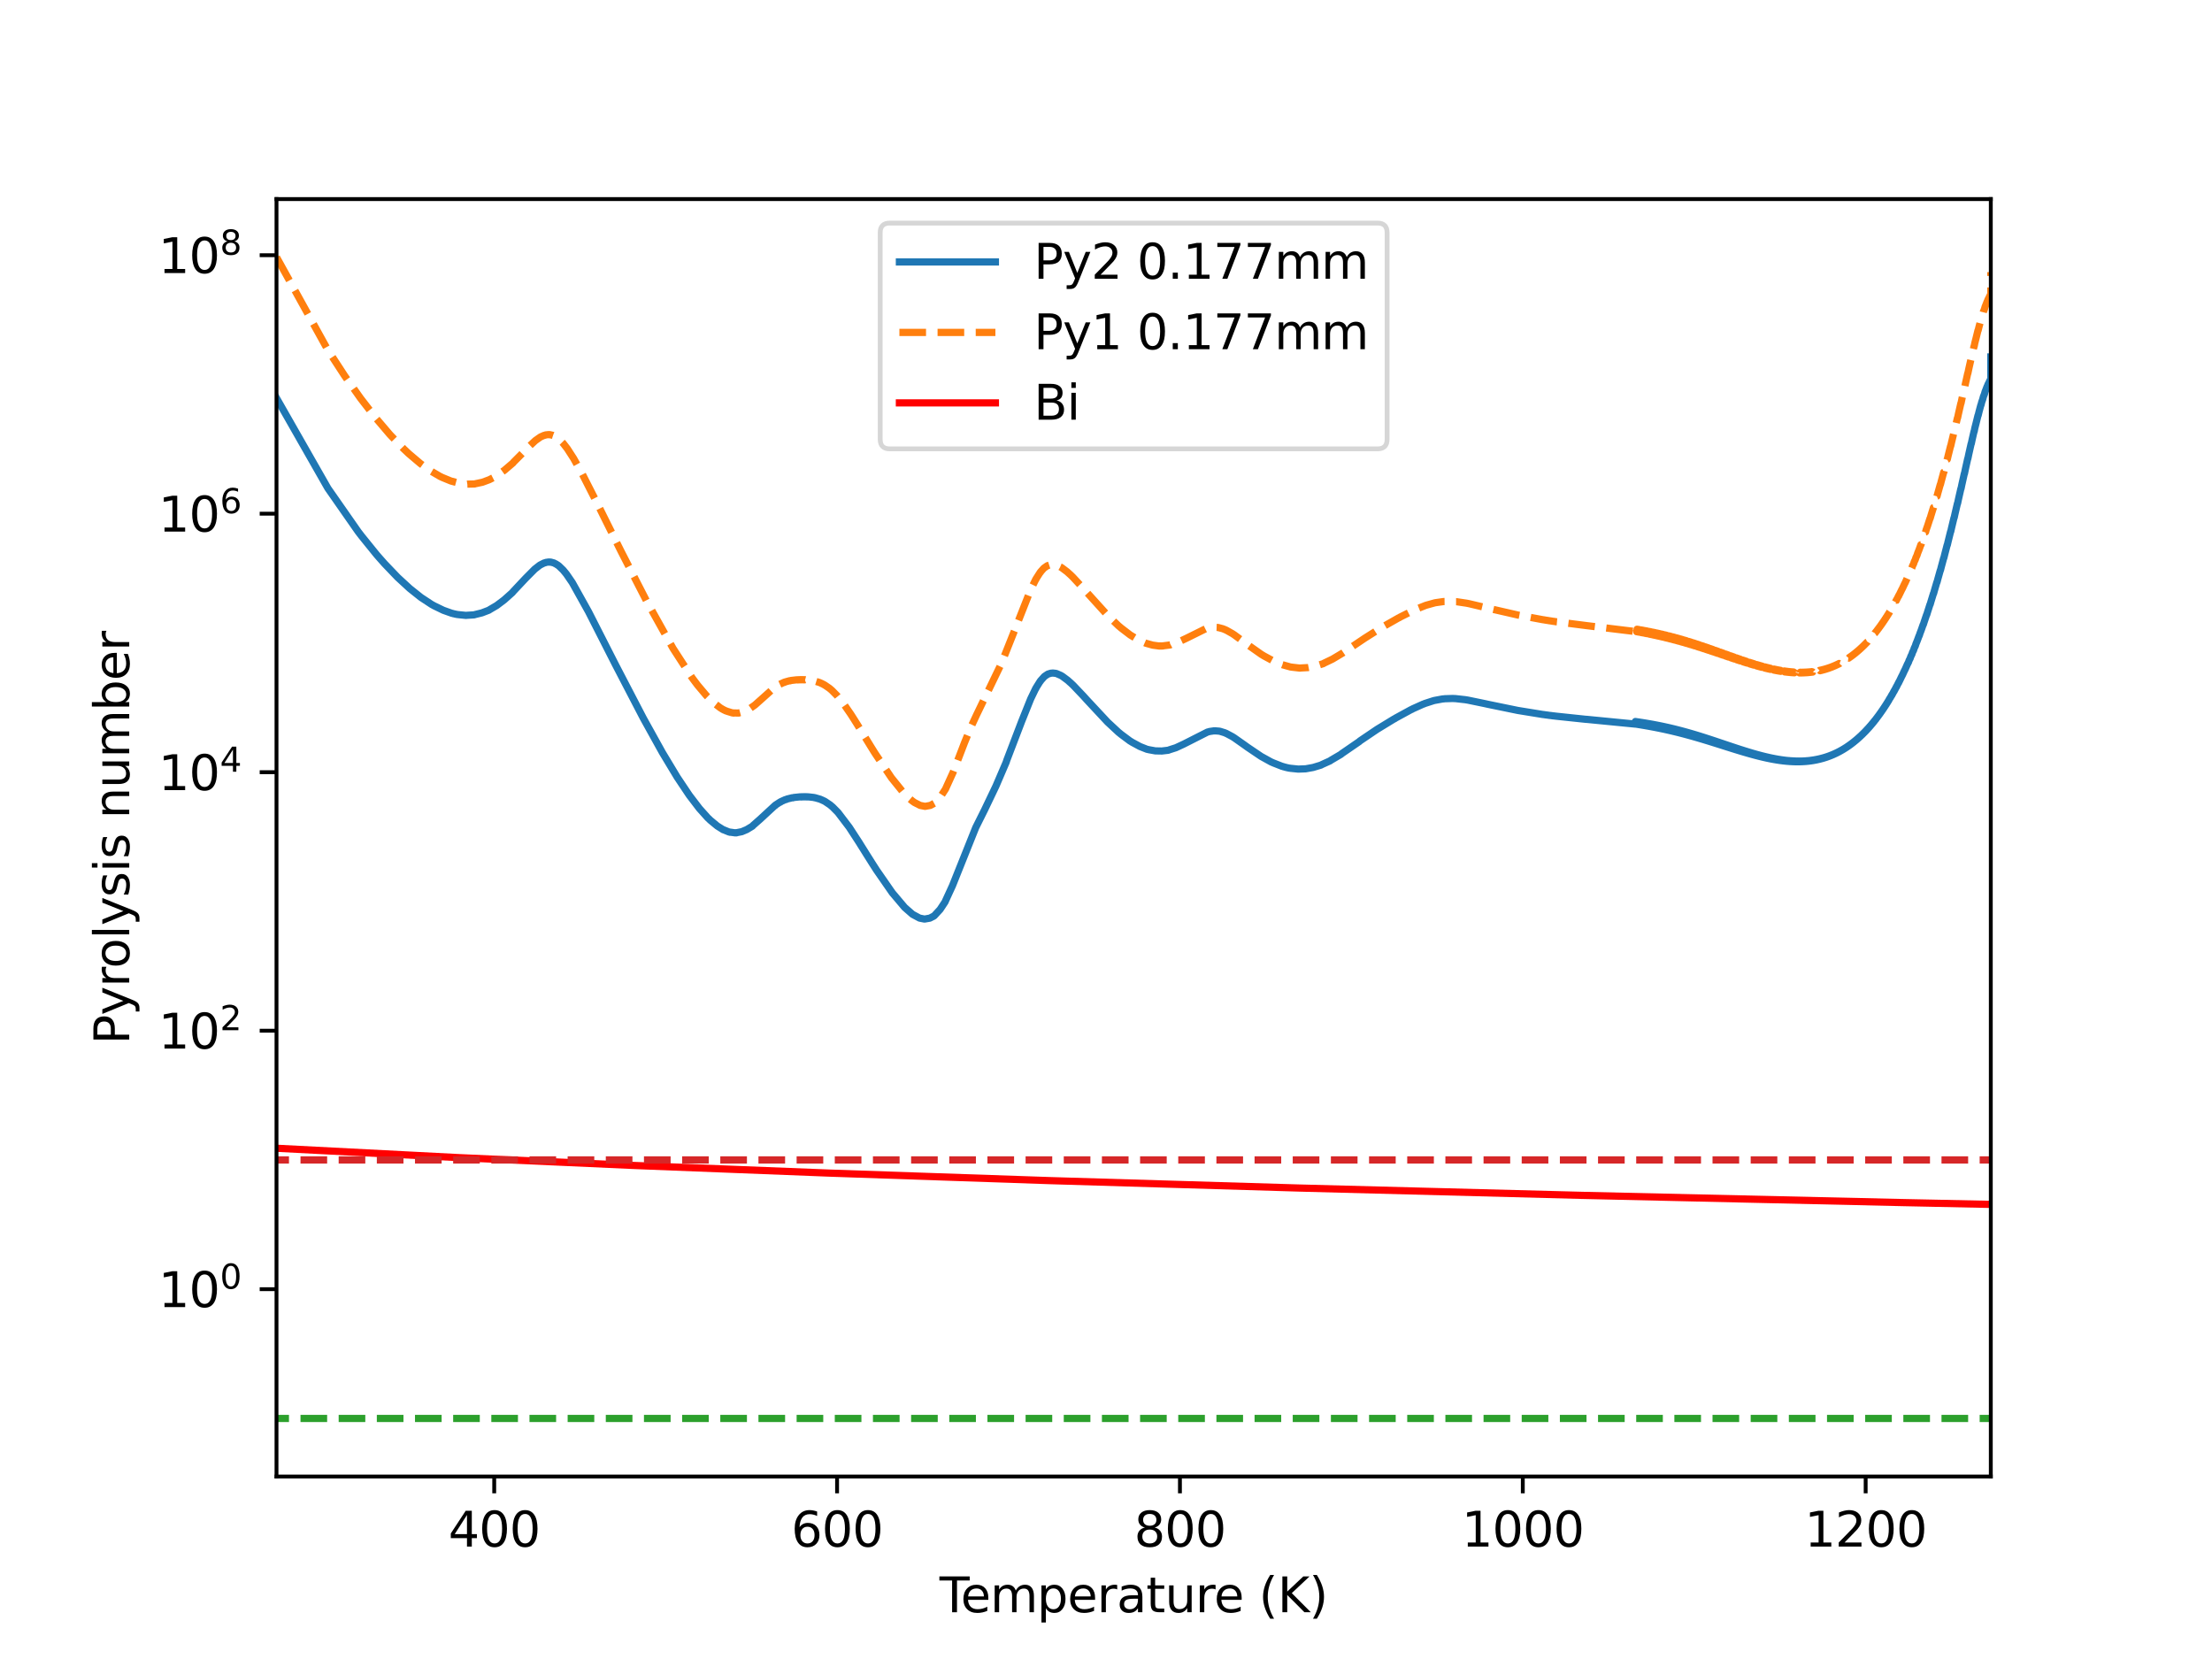 <?xml version="1.0" encoding="utf-8" standalone="no"?>
<!DOCTYPE svg PUBLIC "-//W3C//DTD SVG 1.1//EN"
  "http://www.w3.org/Graphics/SVG/1.1/DTD/svg11.dtd">
<svg xmlns:xlink="http://www.w3.org/1999/xlink" width="460.8pt" height="345.6pt" viewBox="0 0 460.8 345.6" xmlns="http://www.w3.org/2000/svg" version="1.1">
 <defs>
  <style type="text/css">*{stroke-linejoin: round; stroke-linecap: butt}</style>
 </defs>
 <g id="figure_1">
  <g id="patch_1">
   <path d="M 0 345.6 
L 460.8 345.6 
L 460.8 0 
L 0 0 
z
" style="fill: #ffffff"/>
  </g>
  <g id="axes_1">
   <g id="patch_2">
    <path d="M 57.6 307.584 
L 414.72 307.584 
L 414.72 41.472 
L 57.6 41.472 
z
" style="fill: #ffffff"/>
   </g>
   <g id="matplotlib.axis_1">
    <g id="xtick_1">
     <g id="line2d_1">
      <defs>
       <path id="mc14c73d30e" d="M 0 0 
L 0 3.5 
" style="stroke: #000000; stroke-width: 0.8"/>
      </defs>
      <g>
       <use xlink:href="#mc14c73d30e" x="102.954" y="307.584" style="stroke: #000000; stroke-width: 0.8"/>
      </g>
     </g>
     <g id="text_1">
      <!-- 400 -->
      <g transform="translate(93.41 322.182)scale(0.1 -0.1)">
       <defs>
        <path id="DejaVuSans-34" d="M 2419 4116 
L 825 1625 
L 2419 1625 
L 2419 4116 
z
M 2253 4666 
L 3047 4666 
L 3047 1625 
L 3713 1625 
L 3713 1100 
L 3047 1100 
L 3047 0 
L 2419 0 
L 2419 1100 
L 313 1100 
L 313 1709 
L 2253 4666 
z
" transform="scale(0.016)"/>
        <path id="DejaVuSans-30" d="M 2034 4250 
Q 1547 4250 1301 3770 
Q 1056 3291 1056 2328 
Q 1056 1369 1301 889 
Q 1547 409 2034 409 
Q 2525 409 2770 889 
Q 3016 1369 3016 2328 
Q 3016 3291 2770 3770 
Q 2525 4250 2034 4250 
z
M 2034 4750 
Q 2819 4750 3233 4129 
Q 3647 3509 3647 2328 
Q 3647 1150 3233 529 
Q 2819 -91 2034 -91 
Q 1250 -91 836 529 
Q 422 1150 422 2328 
Q 422 3509 836 4129 
Q 1250 4750 2034 4750 
z
" transform="scale(0.016)"/>
       </defs>
       <use xlink:href="#DejaVuSans-34"/>
       <use xlink:href="#DejaVuSans-30" x="63.623"/>
       <use xlink:href="#DejaVuSans-30" x="127.246"/>
      </g>
     </g>
    </g>
    <g id="xtick_2">
     <g id="line2d_2">
      <g>
       <use xlink:href="#mc14c73d30e" x="174.378" y="307.584" style="stroke: #000000; stroke-width: 0.8"/>
      </g>
     </g>
     <g id="text_2">
      <!-- 600 -->
      <g transform="translate(164.834 322.182)scale(0.1 -0.1)">
       <defs>
        <path id="DejaVuSans-36" d="M 2113 2584 
Q 1688 2584 1439 2293 
Q 1191 2003 1191 1497 
Q 1191 994 1439 701 
Q 1688 409 2113 409 
Q 2538 409 2786 701 
Q 3034 994 3034 1497 
Q 3034 2003 2786 2293 
Q 2538 2584 2113 2584 
z
M 3366 4563 
L 3366 3988 
Q 3128 4100 2886 4159 
Q 2644 4219 2406 4219 
Q 1781 4219 1451 3797 
Q 1122 3375 1075 2522 
Q 1259 2794 1537 2939 
Q 1816 3084 2150 3084 
Q 2853 3084 3261 2657 
Q 3669 2231 3669 1497 
Q 3669 778 3244 343 
Q 2819 -91 2113 -91 
Q 1303 -91 875 529 
Q 447 1150 447 2328 
Q 447 3434 972 4092 
Q 1497 4750 2381 4750 
Q 2619 4750 2861 4703 
Q 3103 4656 3366 4563 
z
" transform="scale(0.016)"/>
       </defs>
       <use xlink:href="#DejaVuSans-36"/>
       <use xlink:href="#DejaVuSans-30" x="63.623"/>
       <use xlink:href="#DejaVuSans-30" x="127.246"/>
      </g>
     </g>
    </g>
    <g id="xtick_3">
     <g id="line2d_3">
      <g>
       <use xlink:href="#mc14c73d30e" x="245.802" y="307.584" style="stroke: #000000; stroke-width: 0.8"/>
      </g>
     </g>
     <g id="text_3">
      <!-- 800 -->
      <g transform="translate(236.258 322.182)scale(0.1 -0.1)">
       <defs>
        <path id="DejaVuSans-38" d="M 2034 2216 
Q 1584 2216 1326 1975 
Q 1069 1734 1069 1313 
Q 1069 891 1326 650 
Q 1584 409 2034 409 
Q 2484 409 2743 651 
Q 3003 894 3003 1313 
Q 3003 1734 2745 1975 
Q 2488 2216 2034 2216 
z
M 1403 2484 
Q 997 2584 770 2862 
Q 544 3141 544 3541 
Q 544 4100 942 4425 
Q 1341 4750 2034 4750 
Q 2731 4750 3128 4425 
Q 3525 4100 3525 3541 
Q 3525 3141 3298 2862 
Q 3072 2584 2669 2484 
Q 3125 2378 3379 2068 
Q 3634 1759 3634 1313 
Q 3634 634 3220 271 
Q 2806 -91 2034 -91 
Q 1263 -91 848 271 
Q 434 634 434 1313 
Q 434 1759 690 2068 
Q 947 2378 1403 2484 
z
M 1172 3481 
Q 1172 3119 1398 2916 
Q 1625 2713 2034 2713 
Q 2441 2713 2670 2916 
Q 2900 3119 2900 3481 
Q 2900 3844 2670 4047 
Q 2441 4250 2034 4250 
Q 1625 4250 1398 4047 
Q 1172 3844 1172 3481 
z
" transform="scale(0.016)"/>
       </defs>
       <use xlink:href="#DejaVuSans-38"/>
       <use xlink:href="#DejaVuSans-30" x="63.623"/>
       <use xlink:href="#DejaVuSans-30" x="127.246"/>
      </g>
     </g>
    </g>
    <g id="xtick_4">
     <g id="line2d_4">
      <g>
       <use xlink:href="#mc14c73d30e" x="317.226" y="307.584" style="stroke: #000000; stroke-width: 0.8"/>
      </g>
     </g>
     <g id="text_4">
      <!-- 1000 -->
      <g transform="translate(304.501 322.182)scale(0.1 -0.1)">
       <defs>
        <path id="DejaVuSans-31" d="M 794 531 
L 1825 531 
L 1825 4091 
L 703 3866 
L 703 4441 
L 1819 4666 
L 2450 4666 
L 2450 531 
L 3481 531 
L 3481 0 
L 794 0 
L 794 531 
z
" transform="scale(0.016)"/>
       </defs>
       <use xlink:href="#DejaVuSans-31"/>
       <use xlink:href="#DejaVuSans-30" x="63.623"/>
       <use xlink:href="#DejaVuSans-30" x="127.246"/>
       <use xlink:href="#DejaVuSans-30" x="190.869"/>
      </g>
     </g>
    </g>
    <g id="xtick_5">
     <g id="line2d_5">
      <g>
       <use xlink:href="#mc14c73d30e" x="388.65" y="307.584" style="stroke: #000000; stroke-width: 0.8"/>
      </g>
     </g>
     <g id="text_5">
      <!-- 1200 -->
      <g transform="translate(375.925 322.182)scale(0.1 -0.1)">
       <defs>
        <path id="DejaVuSans-32" d="M 1228 531 
L 3431 531 
L 3431 0 
L 469 0 
L 469 531 
Q 828 903 1448 1529 
Q 2069 2156 2228 2338 
Q 2531 2678 2651 2914 
Q 2772 3150 2772 3378 
Q 2772 3750 2511 3984 
Q 2250 4219 1831 4219 
Q 1534 4219 1204 4116 
Q 875 4013 500 3803 
L 500 4441 
Q 881 4594 1212 4672 
Q 1544 4750 1819 4750 
Q 2544 4750 2975 4387 
Q 3406 4025 3406 3419 
Q 3406 3131 3298 2873 
Q 3191 2616 2906 2266 
Q 2828 2175 2409 1742 
Q 1991 1309 1228 531 
z
" transform="scale(0.016)"/>
       </defs>
       <use xlink:href="#DejaVuSans-31"/>
       <use xlink:href="#DejaVuSans-32" x="63.623"/>
       <use xlink:href="#DejaVuSans-30" x="127.246"/>
       <use xlink:href="#DejaVuSans-30" x="190.869"/>
      </g>
     </g>
    </g>
    <g id="text_6">
     <!-- Temperature (K) -->
     <g transform="translate(195.721 335.861)scale(0.1 -0.1)">
      <defs>
       <path id="DejaVuSans-54" d="M -19 4666 
L 3928 4666 
L 3928 4134 
L 2272 4134 
L 2272 0 
L 1638 0 
L 1638 4134 
L -19 4134 
L -19 4666 
z
" transform="scale(0.016)"/>
       <path id="DejaVuSans-65" d="M 3597 1894 
L 3597 1613 
L 953 1613 
Q 991 1019 1311 708 
Q 1631 397 2203 397 
Q 2534 397 2845 478 
Q 3156 559 3463 722 
L 3463 178 
Q 3153 47 2828 -22 
Q 2503 -91 2169 -91 
Q 1331 -91 842 396 
Q 353 884 353 1716 
Q 353 2575 817 3079 
Q 1281 3584 2069 3584 
Q 2775 3584 3186 3129 
Q 3597 2675 3597 1894 
z
M 3022 2063 
Q 3016 2534 2758 2815 
Q 2500 3097 2075 3097 
Q 1594 3097 1305 2825 
Q 1016 2553 972 2059 
L 3022 2063 
z
" transform="scale(0.016)"/>
       <path id="DejaVuSans-6d" d="M 3328 2828 
Q 3544 3216 3844 3400 
Q 4144 3584 4550 3584 
Q 5097 3584 5394 3201 
Q 5691 2819 5691 2113 
L 5691 0 
L 5113 0 
L 5113 2094 
Q 5113 2597 4934 2840 
Q 4756 3084 4391 3084 
Q 3944 3084 3684 2787 
Q 3425 2491 3425 1978 
L 3425 0 
L 2847 0 
L 2847 2094 
Q 2847 2600 2669 2842 
Q 2491 3084 2119 3084 
Q 1678 3084 1418 2786 
Q 1159 2488 1159 1978 
L 1159 0 
L 581 0 
L 581 3500 
L 1159 3500 
L 1159 2956 
Q 1356 3278 1631 3431 
Q 1906 3584 2284 3584 
Q 2666 3584 2933 3390 
Q 3200 3197 3328 2828 
z
" transform="scale(0.016)"/>
       <path id="DejaVuSans-70" d="M 1159 525 
L 1159 -1331 
L 581 -1331 
L 581 3500 
L 1159 3500 
L 1159 2969 
Q 1341 3281 1617 3432 
Q 1894 3584 2278 3584 
Q 2916 3584 3314 3078 
Q 3713 2572 3713 1747 
Q 3713 922 3314 415 
Q 2916 -91 2278 -91 
Q 1894 -91 1617 61 
Q 1341 213 1159 525 
z
M 3116 1747 
Q 3116 2381 2855 2742 
Q 2594 3103 2138 3103 
Q 1681 3103 1420 2742 
Q 1159 2381 1159 1747 
Q 1159 1113 1420 752 
Q 1681 391 2138 391 
Q 2594 391 2855 752 
Q 3116 1113 3116 1747 
z
" transform="scale(0.016)"/>
       <path id="DejaVuSans-72" d="M 2631 2963 
Q 2534 3019 2420 3045 
Q 2306 3072 2169 3072 
Q 1681 3072 1420 2755 
Q 1159 2438 1159 1844 
L 1159 0 
L 581 0 
L 581 3500 
L 1159 3500 
L 1159 2956 
Q 1341 3275 1631 3429 
Q 1922 3584 2338 3584 
Q 2397 3584 2469 3576 
Q 2541 3569 2628 3553 
L 2631 2963 
z
" transform="scale(0.016)"/>
       <path id="DejaVuSans-61" d="M 2194 1759 
Q 1497 1759 1228 1600 
Q 959 1441 959 1056 
Q 959 750 1161 570 
Q 1363 391 1709 391 
Q 2188 391 2477 730 
Q 2766 1069 2766 1631 
L 2766 1759 
L 2194 1759 
z
M 3341 1997 
L 3341 0 
L 2766 0 
L 2766 531 
Q 2569 213 2275 61 
Q 1981 -91 1556 -91 
Q 1019 -91 701 211 
Q 384 513 384 1019 
Q 384 1609 779 1909 
Q 1175 2209 1959 2209 
L 2766 2209 
L 2766 2266 
Q 2766 2663 2505 2880 
Q 2244 3097 1772 3097 
Q 1472 3097 1187 3025 
Q 903 2953 641 2809 
L 641 3341 
Q 956 3463 1253 3523 
Q 1550 3584 1831 3584 
Q 2591 3584 2966 3190 
Q 3341 2797 3341 1997 
z
" transform="scale(0.016)"/>
       <path id="DejaVuSans-74" d="M 1172 4494 
L 1172 3500 
L 2356 3500 
L 2356 3053 
L 1172 3053 
L 1172 1153 
Q 1172 725 1289 603 
Q 1406 481 1766 481 
L 2356 481 
L 2356 0 
L 1766 0 
Q 1100 0 847 248 
Q 594 497 594 1153 
L 594 3053 
L 172 3053 
L 172 3500 
L 594 3500 
L 594 4494 
L 1172 4494 
z
" transform="scale(0.016)"/>
       <path id="DejaVuSans-75" d="M 544 1381 
L 544 3500 
L 1119 3500 
L 1119 1403 
Q 1119 906 1312 657 
Q 1506 409 1894 409 
Q 2359 409 2629 706 
Q 2900 1003 2900 1516 
L 2900 3500 
L 3475 3500 
L 3475 0 
L 2900 0 
L 2900 538 
Q 2691 219 2414 64 
Q 2138 -91 1772 -91 
Q 1169 -91 856 284 
Q 544 659 544 1381 
z
M 1991 3584 
L 1991 3584 
z
" transform="scale(0.016)"/>
       <path id="DejaVuSans-20" transform="scale(0.016)"/>
       <path id="DejaVuSans-28" d="M 1984 4856 
Q 1566 4138 1362 3434 
Q 1159 2731 1159 2009 
Q 1159 1288 1364 580 
Q 1569 -128 1984 -844 
L 1484 -844 
Q 1016 -109 783 600 
Q 550 1309 550 2009 
Q 550 2706 781 3412 
Q 1013 4119 1484 4856 
L 1984 4856 
z
" transform="scale(0.016)"/>
       <path id="DejaVuSans-4b" d="M 628 4666 
L 1259 4666 
L 1259 2694 
L 3353 4666 
L 4166 4666 
L 1850 2491 
L 4331 0 
L 3500 0 
L 1259 2247 
L 1259 0 
L 628 0 
L 628 4666 
z
" transform="scale(0.016)"/>
       <path id="DejaVuSans-29" d="M 513 4856 
L 1013 4856 
Q 1481 4119 1714 3412 
Q 1947 2706 1947 2009 
Q 1947 1309 1714 600 
Q 1481 -109 1013 -844 
L 513 -844 
Q 928 -128 1133 580 
Q 1338 1288 1338 2009 
Q 1338 2731 1133 3434 
Q 928 4138 513 4856 
z
" transform="scale(0.016)"/>
      </defs>
      <use xlink:href="#DejaVuSans-54"/>
      <use xlink:href="#DejaVuSans-65" x="44.084"/>
      <use xlink:href="#DejaVuSans-6d" x="105.607"/>
      <use xlink:href="#DejaVuSans-70" x="203.02"/>
      <use xlink:href="#DejaVuSans-65" x="266.496"/>
      <use xlink:href="#DejaVuSans-72" x="328.02"/>
      <use xlink:href="#DejaVuSans-61" x="369.133"/>
      <use xlink:href="#DejaVuSans-74" x="430.412"/>
      <use xlink:href="#DejaVuSans-75" x="469.621"/>
      <use xlink:href="#DejaVuSans-72" x="533"/>
      <use xlink:href="#DejaVuSans-65" x="571.863"/>
      <use xlink:href="#DejaVuSans-20" x="633.387"/>
      <use xlink:href="#DejaVuSans-28" x="665.174"/>
      <use xlink:href="#DejaVuSans-4b" x="704.188"/>
      <use xlink:href="#DejaVuSans-29" x="769.764"/>
     </g>
    </g>
   </g>
   <g id="matplotlib.axis_2">
    <g id="ytick_1">
     <g id="line2d_6">
      <defs>
       <path id="ma5ec154b29" d="M 0 0 
L -3.5 0 
" style="stroke: #000000; stroke-width: 0.8"/>
      </defs>
      <g>
       <use xlink:href="#ma5ec154b29" x="57.6" y="268.563" style="stroke: #000000; stroke-width: 0.8"/>
      </g>
     </g>
     <g id="text_7">
      <!-- $\mathdefault{10^{0}}$ -->
      <g transform="translate(33 272.362)scale(0.1 -0.1)">
       <use xlink:href="#DejaVuSans-31" transform="translate(0 0.766)"/>
       <use xlink:href="#DejaVuSans-30" transform="translate(63.623 0.766)"/>
       <use xlink:href="#DejaVuSans-30" transform="translate(128.203 39.047)scale(0.7)"/>
      </g>
     </g>
    </g>
    <g id="ytick_2">
     <g id="line2d_7">
      <g>
       <use xlink:href="#ma5ec154b29" x="57.6" y="214.713" style="stroke: #000000; stroke-width: 0.8"/>
      </g>
     </g>
     <g id="text_8">
      <!-- $\mathdefault{10^{2}}$ -->
      <g transform="translate(33 218.512)scale(0.1 -0.1)">
       <use xlink:href="#DejaVuSans-31" transform="translate(0 0.766)"/>
       <use xlink:href="#DejaVuSans-30" transform="translate(63.623 0.766)"/>
       <use xlink:href="#DejaVuSans-32" transform="translate(128.203 39.047)scale(0.7)"/>
      </g>
     </g>
    </g>
    <g id="ytick_3">
     <g id="line2d_8">
      <g>
       <use xlink:href="#ma5ec154b29" x="57.6" y="160.863" style="stroke: #000000; stroke-width: 0.8"/>
      </g>
     </g>
     <g id="text_9">
      <!-- $\mathdefault{10^{4}}$ -->
      <g transform="translate(33 164.662)scale(0.1 -0.1)">
       <use xlink:href="#DejaVuSans-31" transform="translate(0 0.684)"/>
       <use xlink:href="#DejaVuSans-30" transform="translate(63.623 0.684)"/>
       <use xlink:href="#DejaVuSans-34" transform="translate(128.203 38.966)scale(0.7)"/>
      </g>
     </g>
    </g>
    <g id="ytick_4">
     <g id="line2d_9">
      <g>
       <use xlink:href="#ma5ec154b29" x="57.6" y="107.012" style="stroke: #000000; stroke-width: 0.8"/>
      </g>
     </g>
     <g id="text_10">
      <!-- $\mathdefault{10^{6}}$ -->
      <g transform="translate(33 110.812)scale(0.1 -0.1)">
       <use xlink:href="#DejaVuSans-31" transform="translate(0 0.766)"/>
       <use xlink:href="#DejaVuSans-30" transform="translate(63.623 0.766)"/>
       <use xlink:href="#DejaVuSans-36" transform="translate(128.203 39.047)scale(0.7)"/>
      </g>
     </g>
    </g>
    <g id="ytick_5">
     <g id="line2d_10">
      <g>
       <use xlink:href="#ma5ec154b29" x="57.6" y="53.162" style="stroke: #000000; stroke-width: 0.8"/>
      </g>
     </g>
     <g id="text_11">
      <!-- $\mathdefault{10^{8}}$ -->
      <g transform="translate(33 56.962)scale(0.1 -0.1)">
       <use xlink:href="#DejaVuSans-31" transform="translate(0 0.766)"/>
       <use xlink:href="#DejaVuSans-30" transform="translate(63.623 0.766)"/>
       <use xlink:href="#DejaVuSans-38" transform="translate(128.203 39.047)scale(0.7)"/>
      </g>
     </g>
    </g>
    <g id="text_12">
     <!-- Pyrolysis number -->
     <g transform="translate(26.92 217.555)rotate(-90)scale(0.1 -0.1)">
      <defs>
       <path id="DejaVuSans-50" d="M 1259 4147 
L 1259 2394 
L 2053 2394 
Q 2494 2394 2734 2622 
Q 2975 2850 2975 3272 
Q 2975 3691 2734 3919 
Q 2494 4147 2053 4147 
L 1259 4147 
z
M 628 4666 
L 2053 4666 
Q 2838 4666 3239 4311 
Q 3641 3956 3641 3272 
Q 3641 2581 3239 2228 
Q 2838 1875 2053 1875 
L 1259 1875 
L 1259 0 
L 628 0 
L 628 4666 
z
" transform="scale(0.016)"/>
       <path id="DejaVuSans-79" d="M 2059 -325 
Q 1816 -950 1584 -1140 
Q 1353 -1331 966 -1331 
L 506 -1331 
L 506 -850 
L 844 -850 
Q 1081 -850 1212 -737 
Q 1344 -625 1503 -206 
L 1606 56 
L 191 3500 
L 800 3500 
L 1894 763 
L 2988 3500 
L 3597 3500 
L 2059 -325 
z
" transform="scale(0.016)"/>
       <path id="DejaVuSans-6f" d="M 1959 3097 
Q 1497 3097 1228 2736 
Q 959 2375 959 1747 
Q 959 1119 1226 758 
Q 1494 397 1959 397 
Q 2419 397 2687 759 
Q 2956 1122 2956 1747 
Q 2956 2369 2687 2733 
Q 2419 3097 1959 3097 
z
M 1959 3584 
Q 2709 3584 3137 3096 
Q 3566 2609 3566 1747 
Q 3566 888 3137 398 
Q 2709 -91 1959 -91 
Q 1206 -91 779 398 
Q 353 888 353 1747 
Q 353 2609 779 3096 
Q 1206 3584 1959 3584 
z
" transform="scale(0.016)"/>
       <path id="DejaVuSans-6c" d="M 603 4863 
L 1178 4863 
L 1178 0 
L 603 0 
L 603 4863 
z
" transform="scale(0.016)"/>
       <path id="DejaVuSans-73" d="M 2834 3397 
L 2834 2853 
Q 2591 2978 2328 3040 
Q 2066 3103 1784 3103 
Q 1356 3103 1142 2972 
Q 928 2841 928 2578 
Q 928 2378 1081 2264 
Q 1234 2150 1697 2047 
L 1894 2003 
Q 2506 1872 2764 1633 
Q 3022 1394 3022 966 
Q 3022 478 2636 193 
Q 2250 -91 1575 -91 
Q 1294 -91 989 -36 
Q 684 19 347 128 
L 347 722 
Q 666 556 975 473 
Q 1284 391 1588 391 
Q 1994 391 2212 530 
Q 2431 669 2431 922 
Q 2431 1156 2273 1281 
Q 2116 1406 1581 1522 
L 1381 1569 
Q 847 1681 609 1914 
Q 372 2147 372 2553 
Q 372 3047 722 3315 
Q 1072 3584 1716 3584 
Q 2034 3584 2315 3537 
Q 2597 3491 2834 3397 
z
" transform="scale(0.016)"/>
       <path id="DejaVuSans-69" d="M 603 3500 
L 1178 3500 
L 1178 0 
L 603 0 
L 603 3500 
z
M 603 4863 
L 1178 4863 
L 1178 4134 
L 603 4134 
L 603 4863 
z
" transform="scale(0.016)"/>
       <path id="DejaVuSans-6e" d="M 3513 2113 
L 3513 0 
L 2938 0 
L 2938 2094 
Q 2938 2591 2744 2837 
Q 2550 3084 2163 3084 
Q 1697 3084 1428 2787 
Q 1159 2491 1159 1978 
L 1159 0 
L 581 0 
L 581 3500 
L 1159 3500 
L 1159 2956 
Q 1366 3272 1645 3428 
Q 1925 3584 2291 3584 
Q 2894 3584 3203 3211 
Q 3513 2838 3513 2113 
z
" transform="scale(0.016)"/>
       <path id="DejaVuSans-62" d="M 3116 1747 
Q 3116 2381 2855 2742 
Q 2594 3103 2138 3103 
Q 1681 3103 1420 2742 
Q 1159 2381 1159 1747 
Q 1159 1113 1420 752 
Q 1681 391 2138 391 
Q 2594 391 2855 752 
Q 3116 1113 3116 1747 
z
M 1159 2969 
Q 1341 3281 1617 3432 
Q 1894 3584 2278 3584 
Q 2916 3584 3314 3078 
Q 3713 2572 3713 1747 
Q 3713 922 3314 415 
Q 2916 -91 2278 -91 
Q 1894 -91 1617 61 
Q 1341 213 1159 525 
L 1159 0 
L 581 0 
L 581 4863 
L 1159 4863 
L 1159 2969 
z
" transform="scale(0.016)"/>
      </defs>
      <use xlink:href="#DejaVuSans-50"/>
      <use xlink:href="#DejaVuSans-79" x="60.303"/>
      <use xlink:href="#DejaVuSans-72" x="119.482"/>
      <use xlink:href="#DejaVuSans-6f" x="158.346"/>
      <use xlink:href="#DejaVuSans-6c" x="219.527"/>
      <use xlink:href="#DejaVuSans-79" x="247.311"/>
      <use xlink:href="#DejaVuSans-73" x="306.49"/>
      <use xlink:href="#DejaVuSans-69" x="358.59"/>
      <use xlink:href="#DejaVuSans-73" x="386.373"/>
      <use xlink:href="#DejaVuSans-20" x="438.473"/>
      <use xlink:href="#DejaVuSans-6e" x="470.26"/>
      <use xlink:href="#DejaVuSans-75" x="533.639"/>
      <use xlink:href="#DejaVuSans-6d" x="597.018"/>
      <use xlink:href="#DejaVuSans-62" x="694.43"/>
      <use xlink:href="#DejaVuSans-65" x="757.906"/>
      <use xlink:href="#DejaVuSans-72" x="819.43"/>
     </g>
    </g>
   </g>
   <g id="line2d_11">
    <path d="M 57.6 82.93 
L 68.302 101.705 
L 74.611 110.744 
L 75.337 111.69 
L 78.42 115.501 
L 78.86 116.01 
L 80.099 117.41 
L 82.837 120.271 
L 85.372 122.605 
L 87.705 124.462 
L 87.836 124.546 
L 89.967 125.948 
L 90.05 125.984 
L 90.455 126.212 
L 92.36 127.133 
L 94.133 127.764 
L 94.217 127.768 
L 94.49 127.858 
L 94.574 127.858 
L 94.848 127.94 
L 94.931 127.938 
L 95.205 128.012 
L 95.288 128.006 
L 95.49 128.04 
L 97.109 128.202 
L 97.24 128.178 
L 98.776 128.085 
L 98.907 128.036 
L 100.371 127.676 
L 101.871 127.102 
L 102.002 127.002 
L 103.466 126.143 
L 105.014 124.978 
L 106.751 123.429 
L 106.883 123.252 
L 109.501 120.467 
L 111.358 118.597 
L 111.442 118.523 
L 112.43 117.756 
L 112.513 117.702 
L 113.382 117.261 
L 113.537 117.247 
L 113.668 117.169 
L 114.335 117.072 
L 114.489 117.106 
L 114.572 117.078 
L 114.727 117.126 
L 114.739 117.096 
L 115.406 117.279 
L 115.679 117.431 
L 115.763 117.451 
L 116.037 117.639 
L 116.12 117.673 
L 116.442 117.915 
L 117.31 118.753 
L 117.989 119.576 
L 119.215 121.361 
L 122.596 127.425 
L 128.227 138.486 
L 134.024 149.628 
L 137.988 156.776 
L 141.083 161.914 
L 143.583 165.652 
L 145.69 168.412 
L 147.463 170.39 
L 147.547 170.46 
L 147.987 170.883 
L 149.416 172.063 
L 150.677 172.857 
L 150.689 172.839 
L 151.868 173.321 
L 151.951 173.314 
L 152.106 173.381 
L 152.118 173.353 
L 153.177 173.501 
L 153.261 173.464 
L 153.415 173.494 
L 153.546 173.448 
L 154.534 173.251 
L 155.57 172.814 
L 156.748 172.1 
L 156.879 171.946 
L 158.308 170.69 
L 161.474 167.765 
L 161.51 167.791 
L 161.558 167.702 
L 162.546 167.059 
L 162.581 167.088 
L 162.629 167.013 
L 163.617 166.566 
L 163.772 166.554 
L 163.903 166.467 
L 165.046 166.183 
L 165.2 166.195 
L 165.331 166.135 
L 166.712 165.993 
L 166.867 166.021 
L 166.95 165.982 
L 167.105 166.012 
L 167.188 165.974 
L 167.343 166.006 
L 167.426 165.97 
L 167.581 166.003 
L 167.664 165.969 
L 167.819 166.005 
L 167.903 165.973 
L 168.057 166.01 
L 168.14 165.98 
L 168.295 166.02 
L 168.307 165.989 
L 169.569 166.133 
L 169.724 166.191 
L 169.736 166.166 
L 170.878 166.496 
L 171.152 166.629 
L 171.236 166.643 
L 171.509 166.792 
L 171.593 166.814 
L 171.878 166.969 
L 172.902 167.658 
L 173.462 168.129 
L 174.569 169.251 
L 176.914 172.334 
L 179.009 175.559 
L 179.33 176.079 
L 180.199 177.461 
L 180.521 177.983 
L 181.39 179.356 
L 181.711 179.87 
L 182.628 181.295 
L 185.878 185.979 
L 188.461 189.035 
L 190.092 190.463 
L 191.556 191.254 
L 192.591 191.46 
L 193.698 191.267 
L 194.603 190.794 
L 194.734 190.65 
L 195.841 189.45 
L 196.865 187.899 
L 196.996 187.593 
L 198.424 184.487 
L 203.257 172.413 
L 203.305 172.314 
L 205.043 168.831 
L 205.091 168.737 
L 207.471 163.758 
L 209.602 158.788 
L 209.733 158.374 
L 212.828 150.283 
L 214.685 145.65 
L 214.733 145.542 
L 215.757 143.42 
L 215.792 143.425 
L 215.804 143.333 
L 216.709 141.885 
L 216.744 141.896 
L 216.757 141.821 
L 217.542 140.949 
L 217.625 140.877 
L 218.257 140.455 
L 218.34 140.415 
L 218.971 140.225 
L 219.125 140.24 
L 219.256 140.2 
L 219.923 140.272 
L 220.125 140.327 
L 220.994 140.704 
L 221.316 140.895 
L 222.423 141.717 
L 222.935 142.177 
L 223.018 142.241 
L 223.578 142.773 
L 225.637 144.936 
L 226.399 145.778 
L 230.72 150.412 
L 233.053 152.583 
L 233.136 152.639 
L 233.541 152.974 
L 235.434 154.387 
L 235.517 154.423 
L 235.839 154.627 
L 237.47 155.51 
L 239.005 156.117 
L 239.088 156.115 
L 239.291 156.171 
L 240.684 156.423 
L 242.029 156.448 
L 243.41 156.286 
L 243.541 156.218 
L 244.969 155.763 
L 246.635 154.989 
L 251.588 152.476 
L 251.742 152.469 
L 251.873 152.399 
L 252.897 152.246 
L 253.052 152.27 
L 253.064 152.24 
L 253.969 152.311 
L 254.171 152.35 
L 255.159 152.653 
L 255.433 152.786 
L 255.444 152.773 
L 256.706 153.446 
L 257.111 153.701 
L 259.325 155.259 
L 259.849 155.639 
L 262.706 157.569 
L 264.837 158.748 
L 264.92 158.772 
L 265.241 158.92 
L 267.098 159.649 
L 267.182 159.656 
L 267.455 159.757 
L 267.539 159.761 
L 267.813 159.854 
L 267.896 159.855 
L 268.17 159.941 
L 268.253 159.939 
L 268.527 160.017 
L 268.61 160.012 
L 268.813 160.049 
L 270.444 160.216 
L 271.991 160.157 
L 273.539 159.879 
L 275.193 159.38 
L 275.324 159.293 
L 277.098 158.493 
L 277.229 158.385 
L 279.36 157.133 
L 279.49 157.007 
L 283.169 154.479 
L 283.3 154.347 
L 286.824 151.965 
L 286.907 151.911 
L 290.395 149.782 
L 290.549 149.726 
L 290.68 149.617 
L 293.966 147.823 
L 294.121 147.774 
L 294.252 147.68 
L 296.466 146.684 
L 296.62 146.648 
L 296.751 146.572 
L 298.609 145.971 
L 298.811 145.919 
L 300.513 145.604 
L 300.787 145.589 
L 300.918 145.56 
L 302.656 145.506 
L 303.049 145.533 
L 303.18 145.529 
L 305.275 145.763 
L 305.798 145.85 
L 309.322 146.577 
L 309.965 146.72 
L 316.191 147.998 
L 321.38 148.839 
L 321.583 148.859 
L 322.094 148.937 
L 322.297 148.956 
L 322.808 149.032 
L 323.012 149.049 
L 323.522 149.123 
L 323.726 149.139 
L 324.165 149.193 
L 330.429 149.854 
L 330.558 149.855 
L 340.664 150.842 
L 340.678 150.301 
L 340.75 150.312 
L 340.832 150.857 
L 340.868 150.329 
L 340.914 150.336 
L 340.95 150.876 
L 341.021 150.543 
L 341.035 150.353 
L 341.071 150.894 
L 341.107 150.363 
L 341.189 150.913 
L 341.225 150.381 
L 341.271 150.388 
L 341.307 150.932 
L 341.378 150.597 
L 341.393 150.406 
L 341.428 150.951 
L 341.464 150.417 
L 341.546 150.97 
L 341.582 150.435 
L 341.628 150.442 
L 341.664 150.989 
L 341.735 150.652 
L 341.75 150.46 
L 341.785 151.009 
L 341.821 150.471 
L 341.903 151.028 
L 341.939 150.489 
L 341.985 150.497 
L 342.021 151.048 
L 342.093 150.708 
L 342.107 150.515 
L 342.143 151.068 
L 342.178 150.527 
L 342.26 151.088 
L 342.296 150.546 
L 342.342 150.553 
L 342.378 151.108 
L 342.45 150.766 
L 342.464 150.572 
L 342.5 151.128 
L 342.535 150.584 
L 342.617 151.148 
L 342.653 150.603 
L 342.7 150.611 
L 342.735 151.169 
L 342.807 150.826 
L 342.821 150.631 
L 342.857 151.189 
L 342.892 150.643 
L 342.975 151.21 
L 343.01 150.662 
L 343.057 150.67 
L 343.092 151.231 
L 343.164 150.886 
L 343.178 150.691 
L 343.214 151.252 
L 343.25 150.703 
L 343.332 151.273 
L 343.367 150.723 
L 343.414 150.731 
L 343.45 151.294 
L 343.521 150.948 
L 343.535 150.752 
L 343.571 151.316 
L 343.607 150.764 
L 343.689 151.337 
L 343.725 150.785 
L 343.771 150.794 
L 343.807 151.359 
L 343.878 151.012 
L 343.892 150.815 
L 343.928 151.381 
L 343.964 150.828 
L 344.046 151.403 
L 344.082 150.849 
L 344.128 150.858 
L 344.164 151.425 
L 344.235 151.077 
L 344.25 150.879 
L 344.285 151.447 
L 344.321 150.892 
L 344.403 151.47 
L 344.439 150.914 
L 344.485 150.923 
L 344.521 151.493 
L 344.592 151.144 
L 344.607 150.945 
L 344.642 151.515 
L 344.678 150.959 
L 344.76 151.538 
L 344.796 150.981 
L 344.842 150.99 
L 344.878 151.561 
L 344.949 151.212 
L 344.964 151.013 
L 344.999 151.585 
L 345.035 151.027 
L 345.117 151.608 
L 345.153 151.05 
L 345.199 151.059 
L 345.235 151.632 
L 345.307 151.282 
L 345.321 151.083 
L 345.357 151.656 
L 345.392 151.097 
L 345.474 151.679 
L 345.51 151.12 
L 345.557 151.13 
L 345.592 151.704 
L 345.664 151.353 
L 345.678 151.154 
L 345.714 151.728 
L 345.749 151.168 
L 345.832 151.752 
L 345.867 151.192 
L 345.914 151.202 
L 345.949 151.777 
L 346.021 151.426 
L 346.035 151.227 
L 346.071 151.802 
L 346.107 151.241 
L 346.189 151.826 
L 346.224 151.266 
L 346.271 151.276 
L 346.307 151.851 
L 346.378 151.501 
L 346.392 151.301 
L 346.428 151.877 
L 346.464 151.316 
L 346.546 151.902 
L 346.582 151.342 
L 346.628 151.352 
L 346.664 151.928 
L 346.735 151.577 
L 346.749 151.378 
L 346.785 151.953 
L 346.821 151.393 
L 346.903 151.979 
L 346.939 151.419 
L 346.985 151.429 
L 347.021 152.005 
L 347.092 151.655 
L 347.106 151.456 
L 347.142 152.032 
L 347.178 151.472 
L 347.26 152.058 
L 347.296 151.498 
L 347.342 151.509 
L 347.378 152.084 
L 347.449 151.735 
L 347.464 151.536 
L 347.499 152.111 
L 347.535 151.552 
L 347.617 152.138 
L 347.653 151.579 
L 347.699 151.59 
L 347.735 152.165 
L 347.806 151.816 
L 347.821 151.617 
L 347.856 152.192 
L 347.892 151.634 
L 347.974 152.22 
L 348.01 151.662 
L 348.056 151.673 
L 348.092 152.247 
L 348.164 151.899 
L 348.178 151.701 
L 348.214 152.275 
L 348.249 151.718 
L 348.331 152.303 
L 348.367 151.746 
L 348.414 151.758 
L 348.449 152.331 
L 348.521 151.984 
L 348.535 151.786 
L 348.571 152.359 
L 348.606 151.804 
L 348.689 152.388 
L 348.724 151.833 
L 348.771 151.844 
L 348.806 152.416 
L 348.878 152.071 
L 348.892 151.873 
L 348.928 152.445 
L 348.963 151.891 
L 349.046 152.474 
L 349.081 151.921 
L 349.128 151.933 
L 349.163 152.503 
L 349.235 152.159 
L 349.249 151.962 
L 349.285 152.532 
L 349.321 151.98 
L 349.403 152.562 
L 349.474 152.219 
L 349.485 152.023 
L 349.521 152.591 
L 349.556 152.041 
L 349.642 152.621 
L 349.678 152.071 
L 349.724 152.084 
L 349.76 152.651 
L 349.831 152.31 
L 349.842 152.114 
L 349.878 152.681 
L 349.913 152.133 
L 349.999 152.711 
L 350.035 152.164 
L 350.081 152.177 
L 350.117 152.742 
L 350.188 152.402 
L 350.199 152.208 
L 350.235 152.772 
L 350.271 152.227 
L 350.356 152.803 
L 350.392 152.259 
L 350.438 152.271 
L 350.474 152.834 
L 350.546 152.496 
L 350.556 152.303 
L 350.592 152.865 
L 350.628 152.323 
L 350.713 152.896 
L 350.749 152.355 
L 350.796 152.368 
L 350.831 152.928 
L 350.903 152.592 
L 350.913 152.4 
L 350.949 152.959 
L 350.985 152.42 
L 351.071 152.991 
L 351.106 152.453 
L 351.153 152.466 
L 351.188 153.023 
L 351.26 152.69 
L 351.27 152.499 
L 351.306 153.055 
L 351.342 152.519 
L 351.428 153.087 
L 351.463 152.552 
L 351.51 152.566 
L 351.545 153.119 
L 351.617 152.789 
L 351.628 152.599 
L 351.663 153.152 
L 351.699 152.619 
L 351.785 153.184 
L 351.82 152.653 
L 351.867 152.667 
L 351.903 153.217 
L 351.974 152.889 
L 351.985 152.701 
L 352.02 153.25 
L 352.056 152.722 
L 352.142 153.283 
L 352.178 152.756 
L 352.224 152.77 
L 352.26 153.316 
L 352.331 152.991 
L 352.342 152.804 
L 352.378 153.349 
L 352.413 152.825 
L 352.499 153.383 
L 352.535 152.86 
L 352.581 152.874 
L 352.617 153.416 
L 352.688 153.094 
L 352.699 152.909 
L 352.735 153.45 
L 352.77 152.93 
L 352.856 153.484 
L 352.892 152.966 
L 352.938 152.98 
L 352.974 153.518 
L 353.045 153.199 
L 353.056 153.016 
L 353.092 153.552 
L 353.128 153.037 
L 353.213 153.586 
L 353.249 153.073 
L 353.295 153.087 
L 353.331 153.621 
L 353.402 153.305 
L 353.413 153.123 
L 353.449 153.655 
L 353.485 153.145 
L 353.57 153.69 
L 353.606 153.181 
L 353.652 153.196 
L 353.688 153.725 
L 353.76 153.412 
L 353.77 153.232 
L 353.806 153.76 
L 353.842 153.254 
L 353.927 153.795 
L 353.963 153.291 
L 354.01 153.306 
L 354.045 153.83 
L 354.117 153.521 
L 354.127 153.343 
L 354.163 153.865 
L 354.199 153.365 
L 354.285 153.9 
L 354.32 153.402 
L 354.367 153.417 
L 354.402 153.936 
L 354.474 153.631 
L 354.485 153.454 
L 354.52 153.971 
L 354.556 153.477 
L 354.642 154.007 
L 354.677 153.514 
L 354.724 153.529 
L 354.76 154.043 
L 354.831 153.741 
L 354.842 153.567 
L 354.877 154.079 
L 354.913 153.59 
L 354.999 154.115 
L 355.035 153.628 
L 355.081 153.643 
L 355.117 154.151 
L 355.188 153.853 
L 355.199 153.681 
L 355.235 154.187 
L 355.27 153.704 
L 355.356 154.223 
L 355.392 153.742 
L 355.438 153.757 
L 355.474 154.259 
L 355.545 153.966 
L 355.556 153.796 
L 355.592 154.296 
L 355.627 153.819 
L 355.713 154.332 
L 355.749 153.857 
L 355.795 153.873 
L 355.831 154.369 
L 355.902 154.08 
L 355.913 153.911 
L 355.949 154.406 
L 355.984 153.934 
L 356.07 154.442 
L 356.106 153.973 
L 356.152 153.989 
L 356.188 154.479 
L 356.259 154.194 
L 356.27 154.028 
L 356.306 154.516 
L 356.342 154.051 
L 356.427 154.553 
L 356.463 154.09 
L 356.509 154.106 
L 356.545 154.59 
L 356.617 154.309 
L 356.627 154.145 
L 356.663 154.627 
L 356.699 154.169 
L 356.784 154.664 
L 356.82 154.208 
L 356.867 154.224 
L 356.902 154.702 
L 356.974 154.425 
L 356.984 154.263 
L 357.02 154.739 
L 357.056 154.287 
L 357.142 154.776 
L 357.177 154.326 
L 357.224 154.342 
L 357.259 154.814 
L 357.331 154.541 
L 357.342 154.382 
L 357.377 154.851 
L 357.413 154.405 
L 357.499 154.889 
L 357.534 154.445 
L 357.617 154.926 
L 357.688 154.658 
L 357.699 154.501 
L 357.734 154.964 
L 357.77 154.525 
L 357.856 155.001 
L 357.927 154.736 
L 357.938 154.58 
L 357.974 155.039 
L 358.009 154.604 
L 358.091 155.076 
L 358.163 154.814 
L 358.177 154.66 
L 358.213 155.114 
L 358.249 154.684 
L 358.331 155.152 
L 358.402 154.893 
L 358.413 154.74 
L 358.449 155.189 
L 358.484 154.764 
L 358.57 155.227 
L 358.641 154.971 
L 358.652 154.82 
L 358.688 155.265 
L 358.724 154.844 
L 358.806 155.302 
L 358.877 155.05 
L 358.891 154.9 
L 358.927 155.34 
L 358.963 154.924 
L 359.045 155.378 
L 359.116 155.128 
L 359.127 154.98 
L 359.163 155.415 
L 359.199 155.004 
L 359.284 155.453 
L 359.356 155.207 
L 359.366 155.06 
L 359.402 155.491 
L 359.438 155.084 
L 359.52 155.528 
L 359.591 155.285 
L 359.606 155.14 
L 359.641 155.566 
L 359.677 155.164 
L 359.759 155.604 
L 359.831 155.363 
L 359.841 155.22 
L 359.877 155.641 
L 359.913 155.244 
L 359.999 155.679 
L 360.07 155.442 
L 360.081 155.3 
L 360.116 155.716 
L 360.152 155.324 
L 360.234 155.754 
L 360.306 155.52 
L 360.32 155.38 
L 360.356 155.791 
L 360.391 155.403 
L 360.473 155.829 
L 360.545 155.598 
L 360.556 155.459 
L 360.591 155.866 
L 360.627 155.483 
L 360.713 155.903 
L 360.784 155.676 
L 360.795 155.539 
L 360.831 155.941 
L 360.866 155.562 
L 360.948 155.978 
L 361.02 155.753 
L 361.034 155.618 
L 361.07 156.015 
L 361.106 155.641 
L 361.188 156.052 
L 361.259 155.83 
L 361.27 155.697 
L 361.306 156.089 
L 361.341 155.72 
L 361.427 156.126 
L 361.498 155.907 
L 361.509 155.775 
L 361.545 156.163 
L 361.581 155.799 
L 361.663 156.2 
L 361.734 155.984 
L 361.748 155.853 
L 361.784 156.236 
L 361.82 155.877 
L 361.902 156.273 
L 361.973 156.06 
L 361.984 155.931 
L 362.02 156.309 
L 362.056 155.955 
L 362.141 156.346 
L 362.213 156.136 
L 362.223 156.009 
L 362.259 156.382 
L 362.295 156.032 
L 362.377 156.418 
L 362.448 156.212 
L 362.463 156.086 
L 362.498 156.454 
L 362.534 156.109 
L 362.616 156.49 
L 362.688 156.287 
L 362.698 156.162 
L 362.734 156.526 
L 362.77 156.185 
L 362.855 156.561 
L 362.927 156.361 
L 362.938 156.239 
L 362.973 156.597 
L 363.009 156.261 
L 363.091 156.632 
L 363.163 156.435 
L 363.177 156.314 
L 363.213 156.668 
L 363.248 156.337 
L 363.33 156.703 
L 363.402 156.509 
L 363.413 156.389 
L 363.448 156.738 
L 363.484 156.411 
L 363.57 156.773 
L 363.641 156.582 
L 363.652 156.463 
L 363.688 156.807 
L 363.723 156.486 
L 363.805 156.842 
L 363.877 156.654 
L 363.891 156.537 
L 363.927 156.876 
L 363.963 156.559 
L 364.045 156.91 
L 364.116 156.726 
L 364.127 156.61 
L 364.163 156.944 
L 364.198 156.632 
L 364.284 156.978 
L 364.355 156.796 
L 364.366 156.682 
L 364.402 157.012 
L 364.438 156.704 
L 364.52 157.045 
L 364.591 156.866 
L 364.605 156.754 
L 364.641 157.079 
L 364.677 156.775 
L 364.759 157.112 
L 364.83 156.936 
L 364.841 156.825 
L 364.877 157.144 
L 364.912 156.846 
L 364.998 157.177 
L 365.07 157.004 
L 365.08 156.895 
L 365.116 157.21 
L 365.152 156.915 
L 365.234 157.242 
L 365.305 157.072 
L 365.32 156.964 
L 365.355 157.274 
L 365.391 156.984 
L 365.473 157.306 
L 365.545 157.138 
L 365.555 157.032 
L 365.591 157.337 
L 365.627 157.052 
L 365.712 157.369 
L 365.784 157.204 
L 365.795 157.099 
L 365.83 157.4 
L 365.866 157.119 
L 365.948 157.431 
L 366.02 157.269 
L 366.034 157.165 
L 366.07 157.461 
L 366.105 157.185 
L 366.187 157.492 
L 366.259 157.333 
L 366.27 157.23 
L 366.305 157.522 
L 366.341 157.249 
L 366.427 157.552 
L 366.498 157.395 
L 366.509 157.294 
L 366.545 157.581 
L 366.58 157.313 
L 366.662 157.61 
L 366.734 157.457 
L 366.748 157.357 
L 366.784 157.639 
L 366.819 157.376 
L 366.902 157.668 
L 366.973 157.517 
L 366.984 157.419 
L 367.019 157.697 
L 367.055 157.437 
L 367.141 157.725 
L 367.212 157.577 
L 367.223 157.479 
L 367.259 157.753 
L 367.294 157.497 
L 367.377 157.78 
L 367.448 157.635 
L 367.462 157.539 
L 367.498 157.808 
L 367.534 157.556 
L 367.616 157.835 
L 367.687 157.692 
L 367.698 157.597 
L 367.734 157.861 
L 367.769 157.614 
L 367.855 157.888 
L 367.927 157.747 
L 367.937 157.654 
L 367.973 157.914 
L 368.009 157.67 
L 368.091 157.939 
L 368.162 157.801 
L 368.177 157.709 
L 368.212 157.965 
L 368.248 157.725 
L 368.33 157.99 
L 368.402 157.854 
L 368.412 157.763 
L 368.448 158.014 
L 368.484 157.779 
L 368.569 158.039 
L 368.641 157.906 
L 368.652 157.816 
L 368.687 158.063 
L 368.723 157.831 
L 368.805 158.086 
L 368.877 157.956 
L 368.891 157.867 
L 368.927 158.11 
L 368.962 157.882 
L 369.044 158.132 
L 369.116 158.004 
L 369.126 157.916 
L 369.162 158.155 
L 369.198 157.931 
L 369.284 158.177 
L 369.355 158.051 
L 369.366 157.964 
L 369.401 158.199 
L 369.437 157.978 
L 369.519 158.22 
L 369.591 158.096 
L 369.605 158.011 
L 369.641 158.241 
L 369.676 158.024 
L 369.759 158.262 
L 369.83 158.14 
L 369.841 158.056 
L 369.876 158.282 
L 369.912 158.069 
L 369.998 158.301 
L 370.069 158.182 
L 370.08 158.099 
L 370.116 158.321 
L 370.151 158.111 
L 370.234 158.34 
L 370.305 158.222 
L 370.355 158.358 
L 370.391 158.152 
L 370.473 158.376 
L 370.544 158.261 
L 370.555 158.18 
L 370.591 158.394 
L 370.626 158.191 
L 370.712 158.411 
L 370.784 158.298 
L 370.794 158.217 
L 370.83 158.428 
L 370.866 158.228 
L 370.948 158.444 
L 371.019 158.333 
L 371.069 158.46 
L 371.105 158.264 
L 371.187 158.475 
L 371.258 158.366 
L 371.269 158.287 
L 371.305 158.49 
L 371.341 158.297 
L 371.426 158.504 
L 371.498 158.397 
L 371.544 158.518 
L 371.58 158.329 
L 371.662 158.532 
L 371.733 158.426 
L 371.783 158.544 
L 371.819 158.358 
L 371.901 158.557 
L 371.973 158.454 
L 372.019 158.569 
L 372.055 158.386 
L 372.141 158.58 
L 372.212 158.479 
L 372.258 158.591 
L 372.294 158.411 
L 372.376 158.601 
L 372.448 158.502 
L 372.498 158.611 
L 372.533 158.434 
L 372.616 158.621 
L 372.687 158.523 
L 372.733 158.629 
L 372.769 158.455 
L 372.855 158.638 
L 372.926 158.542 
L 372.973 158.645 
L 373.008 158.474 
L 373.091 158.652 
L 373.162 158.558 
L 373.212 158.659 
L 373.248 158.491 
L 373.33 158.665 
L 373.401 158.572 
L 373.448 158.67 
L 373.483 158.505 
L 373.569 158.675 
L 373.64 158.584 
L 373.687 158.68 
L 373.723 158.517 
L 373.805 158.683 
L 373.876 158.594 
L 373.926 158.686 
L 373.962 158.526 
L 374.044 158.689 
L 374.115 158.601 
L 374.162 158.691 
L 374.198 158.533 
L 374.283 158.692 
L 374.355 158.605 
L 374.401 158.693 
L 374.437 158.538 
L 374.519 158.693 
L 374.59 158.607 
L 374.64 158.692 
L 374.676 158.54 
L 374.758 158.691 
L 374.83 158.607 
L 374.876 158.689 
L 374.912 158.539 
L 374.998 158.686 
L 375.069 158.604 
L 375.115 158.683 
L 375.151 158.536 
L 375.233 158.679 
L 375.305 158.598 
L 375.355 158.675 
L 375.39 158.53 
L 375.473 158.669 
L 375.544 158.589 
L 375.59 158.663 
L 375.626 158.521 
L 375.712 158.657 
L 375.783 158.578 
L 375.83 158.65 
L 375.865 158.509 
L 375.947 158.642 
L 376.019 158.564 
L 376.069 158.633 
L 376.105 158.495 
L 376.187 158.624 
L 376.258 158.547 
L 376.305 158.613 
L 376.34 158.477 
L 376.426 158.603 
L 376.497 158.527 
L 376.544 158.591 
L 376.58 158.457 
L 376.662 158.579 
L 376.733 158.505 
L 376.783 158.566 
L 376.819 158.434 
L 376.901 158.552 
L 376.972 158.479 
L 377.019 158.537 
L 377.055 158.407 
L 377.14 158.522 
L 377.212 158.45 
L 377.258 158.506 
L 377.294 158.378 
L 377.376 158.489 
L 377.447 158.418 
L 377.497 158.471 
L 377.533 158.345 
L 377.615 158.453 
L 377.687 158.383 
L 377.733 158.434 
L 377.769 158.309 
L 377.855 158.414 
L 378.008 158.27 
L 378.09 158.371 
L 378.162 158.303 
L 378.212 158.349 
L 378.247 158.228 
L 378.329 158.325 
L 378.401 158.257 
L 378.447 158.301 
L 378.483 158.182 
L 378.569 158.276 
L 378.722 158.133 
L 378.804 158.224 
L 378.962 158.08 
L 379.044 158.168 
L 379.197 158.024 
L 379.283 158.108 
L 379.437 157.964 
L 379.519 158.045 
L 379.676 157.9 
L 379.758 157.978 
L 379.912 157.833 
L 379.997 157.908 
L 380.151 157.762 
L 380.233 157.834 
L 380.39 157.688 
L 380.472 157.756 
L 380.626 157.609 
L 380.711 157.674 
L 380.865 157.526 
L 380.947 157.588 
L 381.104 157.44 
L 381.186 157.498 
L 381.34 157.349 
L 381.426 157.405 
L 381.579 157.254 
L 381.661 157.307 
L 381.819 157.155 
L 381.901 157.205 
L 382.054 157.052 
L 382.14 157.098 
L 382.294 156.945 
L 382.376 156.988 
L 382.533 156.833 
L 382.615 156.873 
L 382.768 156.717 
L 382.854 156.754 
L 383.008 156.596 
L 383.09 156.63 
L 383.247 156.471 
L 383.329 156.502 
L 383.483 156.341 
L 383.568 156.369 
L 383.722 156.207 
L 383.804 156.231 
L 383.961 156.067 
L 384.043 156.089 
L 384.197 155.923 
L 384.283 155.942 
L 384.436 155.774 
L 384.518 155.79 
L 384.675 155.621 
L 384.758 155.633 
L 384.911 155.462 
L 384.997 155.472 
L 385.15 155.298 
L 385.233 155.305 
L 385.39 155.129 
L 385.472 155.133 
L 385.625 154.955 
L 385.711 154.956 
L 385.865 154.775 
L 385.947 154.773 
L 386.104 154.59 
L 386.186 154.585 
L 386.34 154.4 
L 386.425 154.392 
L 386.579 154.204 
L 386.661 154.193 
L 386.818 154.003 
L 386.9 153.989 
L 387.054 153.796 
L 387.14 153.78 
L 387.293 153.584 
L 387.375 153.564 
L 387.532 153.366 
L 387.615 153.343 
L 387.818 153.096 
L 387.925 153.05 
L 388.054 152.865 
L 388.161 152.816 
L 388.293 152.628 
L 388.4 152.577 
L 388.532 152.384 
L 388.64 152.331 
L 388.768 152.135 
L 388.875 152.079 
L 389.007 151.879 
L 389.114 151.821 
L 389.247 151.618 
L 389.354 151.557 
L 389.482 151.349 
L 389.589 151.286 
L 389.722 151.075 
L 389.829 151.009 
L 389.961 150.793 
L 390.068 150.725 
L 390.197 150.506 
L 390.304 150.435 
L 390.436 150.211 
L 390.543 150.138 
L 390.675 149.91 
L 390.782 149.834 
L 390.911 149.602 
L 391.018 149.523 
L 391.15 149.287 
L 391.257 149.205 
L 391.389 148.965 
L 391.496 148.881 
L 391.625 148.636 
L 391.732 148.549 
L 391.864 148.299 
L 391.971 148.21 
L 392.104 147.956 
L 392.211 147.864 
L 392.339 147.605 
L 392.446 147.51 
L 392.579 147.247 
L 392.686 147.149 
L 392.818 146.881 
L 392.925 146.78 
L 393.054 146.508 
L 393.161 146.404 
L 393.293 146.127 
L 393.4 146.02 
L 393.532 145.738 
L 393.65 145.541 
L 393.803 145.319 
L 394.078 144.814 
L 394.114 144.821 
L 394.125 144.731 
L 394.282 144.498 
L 394.553 143.975 
L 394.589 143.982 
L 394.603 143.89 
L 394.757 143.645 
L 395.032 143.104 
L 395.068 143.109 
L 395.078 143.015 
L 395.232 142.759 
L 395.507 142.199 
L 395.543 142.203 
L 395.553 142.107 
L 395.711 141.839 
L 396.103 141.019 
L 396.15 140.922 
L 396.303 140.639 
L 396.696 139.784 
L 396.746 139.682 
L 396.9 139.384 
L 397.293 138.491 
L 397.339 138.386 
L 397.568 137.958 
L 397.696 137.579 
L 397.925 137.139 
L 398.053 136.752 
L 398.282 136.299 
L 398.41 135.902 
L 398.639 135.437 
L 398.767 135.03 
L 398.996 134.553 
L 399.125 134.136 
L 399.4 133.467 
L 399.792 132.406 
L 399.828 132.4 
L 399.96 131.96 
L 400.232 131.249 
L 400.624 130.127 
L 400.66 130.119 
L 400.828 129.585 
L 401.339 128.069 
L 401.374 128.059 
L 401.542 127.499 
L 402.053 125.91 
L 402.089 125.899 
L 402.257 125.312 
L 402.767 123.649 
L 402.803 123.637 
L 402.971 123.021 
L 403.481 121.284 
L 403.517 121.269 
L 403.685 120.626 
L 404.196 118.812 
L 404.231 118.796 
L 404.399 118.125 
L 404.91 116.232 
L 404.946 116.215 
L 405.113 115.516 
L 405.624 113.546 
L 405.66 113.527 
L 405.828 112.8 
L 406.338 110.754 
L 406.374 110.733 
L 406.542 109.98 
L 407.053 107.861 
L 407.088 107.839 
L 407.256 107.061 
L 407.767 104.876 
L 407.803 104.853 
L 407.97 104.054 
L 408.481 101.812 
L 408.517 101.789 
L 408.685 100.973 
L 409.195 98.691 
L 409.231 98.668 
L 409.399 97.844 
L 409.91 95.547 
L 409.945 95.525 
L 410.113 94.703 
L 410.624 92.428 
L 410.66 92.407 
L 410.827 91.603 
L 411.22 89.893 
L 411.256 89.874 
L 411.388 89.201 
L 411.659 88.132 
L 412.052 86.541 
L 412.088 86.526 
L 412.256 85.823 
L 412.649 84.362 
L 412.684 84.352 
L 412.817 83.793 
L 413.042 83.161 
L 413.174 82.644 
L 413.399 82.069 
L 413.531 81.598 
L 413.684 81.221 
L 413.959 80.491 
L 413.995 80.492 
L 414.124 80.105 
L 414.281 79.809 
L 414.552 79.233 
L 414.588 79.239 
L 414.602 79.146 
L 414.72 78.94 
L 414.72 74.35 
L 414.72 74.35 
" clip-path="url(#pe2be87edf5)" style="fill: none; stroke: #1f77b4; stroke-width: 1.5; stroke-linecap: square"/>
   </g>
   <g id="line2d_12">
    <path d="M 57.6 53.568 
L 68.314 72.941 
L 71.802 78.293 
L 75.099 82.956 
L 78.23 87.008 
L 81.158 90.447 
L 81.444 90.756 
L 84.134 93.546 
L 84.337 93.734 
L 85.086 94.447 
L 85.253 94.592 
L 87.598 96.579 
L 89.741 98.112 
L 91.752 99.291 
L 91.836 99.318 
L 92.157 99.476 
L 93.943 100.206 
L 95.609 100.652 
L 97.229 100.874 
L 97.359 100.854 
L 98.895 100.816 
L 99.026 100.772 
L 100.49 100.462 
L 101.919 99.935 
L 103.418 99.175 
L 103.55 99.055 
L 105.097 97.948 
L 106.871 96.431 
L 107.001 96.258 
L 109.847 93.404 
L 109.978 93.221 
L 111.478 91.822 
L 111.561 91.753 
L 112.549 91.058 
L 112.632 91.01 
L 113.382 90.676 
L 113.537 90.669 
L 113.668 90.597 
L 114.335 90.529 
L 114.489 90.571 
L 114.501 90.539 
L 115.168 90.688 
L 115.37 90.769 
L 116.12 91.21 
L 116.442 91.466 
L 117.31 92.343 
L 118.06 93.303 
L 118.191 93.475 
L 119.501 95.507 
L 121.322 98.784 
L 124.489 105.014 
L 125.762 107.584 
L 129.417 114.929 
L 134.69 125.196 
L 140.202 135.061 
L 144.13 141.131 
L 144.452 141.569 
L 145.333 142.739 
L 147.154 144.899 
L 148.701 146.411 
L 150.082 147.48 
L 150.166 147.511 
L 150.439 147.7 
L 150.523 147.725 
L 150.797 147.897 
L 150.88 147.915 
L 151.154 148.071 
L 151.237 148.082 
L 151.439 148.166 
L 152.582 148.516 
L 152.665 148.496 
L 152.82 148.549 
L 152.832 148.517 
L 153.891 148.545 
L 154.022 148.488 
L 155.011 148.225 
L 156.082 147.701 
L 157.272 146.86 
L 158.903 145.407 
L 161.117 143.426 
L 161.153 143.453 
L 161.201 143.361 
L 162.308 142.622 
L 162.343 142.652 
L 162.391 142.576 
L 163.379 142.123 
L 163.415 142.155 
L 163.462 142.093 
L 164.45 141.816 
L 164.605 141.826 
L 164.736 141.761 
L 165.998 141.613 
L 166.153 141.641 
L 166.236 141.6 
L 166.391 141.629 
L 166.474 141.59 
L 166.629 141.621 
L 166.712 141.584 
L 166.867 141.617 
L 166.95 141.581 
L 167.105 141.616 
L 167.188 141.582 
L 167.343 141.619 
L 167.426 141.587 
L 167.581 141.626 
L 167.664 141.595 
L 167.819 141.636 
L 167.903 141.607 
L 168.057 141.65 
L 168.069 141.619 
L 169.45 141.804 
L 169.605 141.866 
L 169.617 141.841 
L 170.76 142.192 
L 171.033 142.329 
L 171.117 142.345 
L 171.39 142.498 
L 171.474 142.52 
L 171.747 142.691 
L 171.759 142.679 
L 172.783 143.381 
L 173.307 143.826 
L 174.414 144.953 
L 175.688 146.541 
L 177.223 148.762 
L 177.664 149.451 
L 178.652 151.02 
L 178.973 151.548 
L 179.842 152.959 
L 180.164 153.493 
L 181.032 154.902 
L 181.354 155.431 
L 182.271 156.9 
L 185.687 162.005 
L 188.258 165.192 
L 189.246 166.188 
L 190.044 166.852 
L 190.484 167.168 
L 191.675 167.779 
L 192.71 167.982 
L 193.817 167.777 
L 194.722 167.29 
L 194.853 167.143 
L 195.96 165.919 
L 196.984 164.347 
L 197.115 164.037 
L 198.579 160.823 
L 200.924 154.72 
L 202.186 151.622 
L 202.234 151.515 
L 203.495 148.804 
L 203.543 148.708 
L 208.769 137.889 
L 208.9 137.495 
L 211.316 131.429 
L 214.685 122.902 
L 214.733 122.796 
L 215.757 120.707 
L 215.792 120.713 
L 215.804 120.621 
L 216.709 119.202 
L 216.744 119.215 
L 216.757 119.14 
L 217.423 118.399 
L 217.507 118.324 
L 218.137 117.881 
L 218.221 117.839 
L 218.851 117.632 
L 219.006 117.644 
L 219.137 117.601 
L 219.804 117.663 
L 220.006 117.716 
L 220.875 118.09 
L 221.197 118.282 
L 222.304 119.113 
L 222.815 119.581 
L 222.899 119.646 
L 223.458 120.188 
L 225.518 122.402 
L 226.28 123.266 
L 230.72 128.17 
L 233.053 130.413 
L 233.136 130.472 
L 233.541 130.819 
L 235.446 132.279 
L 237.148 133.311 
L 238.696 133.996 
L 240.124 134.393 
L 241.505 134.582 
L 241.588 134.552 
L 241.743 134.587 
L 241.826 134.553 
L 241.981 134.584 
L 242.064 134.548 
L 242.219 134.575 
L 242.35 134.532 
L 243.767 134.352 
L 243.898 134.282 
L 245.362 133.802 
L 247.112 132.985 
L 251.112 131.004 
L 251.266 130.992 
L 251.397 130.913 
L 252.421 130.7 
L 252.576 130.717 
L 252.706 130.675 
L 253.611 130.706 
L 253.814 130.735 
L 254.802 130.999 
L 255.076 131.125 
L 255.159 131.14 
L 255.433 131.281 
L 255.444 131.269 
L 256.706 131.978 
L 257.111 132.244 
L 259.444 133.956 
L 259.968 134.35 
L 262.813 136.353 
L 262.897 136.393 
L 263.301 136.642 
L 265.325 137.735 
L 267.146 138.474 
L 268.884 138.96 
L 268.968 138.954 
L 269.17 138.99 
L 270.789 139.178 
L 270.92 139.155 
L 272.467 139.071 
L 274.015 138.769 
L 275.669 138.249 
L 275.8 138.16 
L 277.586 137.303 
L 279.764 136.001 
L 284.288 132.956 
L 287.538 130.897 
L 287.692 130.839 
L 287.823 130.725 
L 291.347 128.722 
L 291.502 128.67 
L 291.633 128.568 
L 294.561 127.1 
L 294.716 127.058 
L 294.847 126.97 
L 296.942 126.134 
L 297.109 126.078 
L 298.846 125.594 
L 299.049 125.551 
L 300.751 125.309 
L 301.025 125.306 
L 301.156 125.283 
L 302.894 125.302 
L 303.287 125.344 
L 303.417 125.345 
L 305.513 125.656 
L 306.037 125.76 
L 309.798 126.646 
L 310.441 126.806 
L 316.31 128.147 
L 321.38 129.091 
L 321.583 129.116 
L 322.094 129.207 
L 322.297 129.231 
L 322.808 129.319 
L 323.012 129.342 
L 323.522 129.428 
L 323.726 129.449 
L 324.237 129.533 
L 324.404 129.548 
L 330.593 130.336 
L 340.664 131.559 
L 340.678 131.019 
L 340.75 131.031 
L 340.832 131.578 
L 340.868 131.051 
L 340.914 131.059 
L 340.95 131.599 
L 341.021 131.268 
L 341.035 131.079 
L 341.071 131.621 
L 341.107 131.091 
L 341.189 131.643 
L 341.225 131.111 
L 341.271 131.119 
L 341.307 131.664 
L 341.378 131.331 
L 341.393 131.14 
L 341.428 131.686 
L 341.464 131.153 
L 341.546 131.708 
L 341.582 131.173 
L 341.628 131.182 
L 341.664 131.73 
L 341.735 131.394 
L 341.75 131.203 
L 341.785 131.752 
L 341.821 131.215 
L 341.903 131.775 
L 341.939 131.237 
L 341.985 131.245 
L 342.021 131.797 
L 342.093 131.459 
L 342.107 131.267 
L 342.143 131.82 
L 342.178 131.279 
L 342.26 131.842 
L 342.296 131.301 
L 342.342 131.31 
L 342.378 131.865 
L 342.45 131.526 
L 342.464 131.332 
L 342.5 131.888 
L 342.535 131.345 
L 342.617 131.911 
L 342.653 131.367 
L 342.7 131.376 
L 342.735 131.934 
L 342.807 131.593 
L 342.821 131.399 
L 342.857 131.958 
L 342.892 131.412 
L 342.975 131.981 
L 343.01 131.435 
L 343.057 131.444 
L 343.092 132.005 
L 343.164 131.662 
L 343.178 131.467 
L 343.214 132.029 
L 343.25 131.481 
L 343.332 132.053 
L 343.367 131.504 
L 343.414 131.513 
L 343.45 132.077 
L 343.521 131.733 
L 343.535 131.536 
L 343.571 132.101 
L 343.607 131.551 
L 343.689 132.125 
L 343.725 131.574 
L 343.771 131.584 
L 343.807 132.15 
L 343.878 131.805 
L 343.892 131.608 
L 343.928 132.175 
L 343.964 131.622 
L 344.046 132.2 
L 344.082 131.646 
L 344.128 131.656 
L 344.164 132.224 
L 344.235 131.878 
L 344.25 131.681 
L 344.285 132.25 
L 344.321 131.695 
L 344.403 132.275 
L 344.439 131.72 
L 344.485 131.73 
L 344.521 132.3 
L 344.592 131.953 
L 344.607 131.755 
L 344.642 132.326 
L 344.678 131.77 
L 344.76 132.352 
L 344.796 131.795 
L 344.842 131.806 
L 344.878 132.378 
L 344.949 132.03 
L 344.964 131.831 
L 344.999 132.404 
L 345.035 131.847 
L 345.117 132.43 
L 345.153 131.872 
L 345.199 131.883 
L 345.235 132.456 
L 345.307 132.108 
L 345.321 131.909 
L 345.357 132.483 
L 345.392 131.925 
L 345.474 132.509 
L 345.51 131.951 
L 345.557 131.962 
L 345.592 132.536 
L 345.664 132.187 
L 345.678 131.988 
L 345.714 132.563 
L 345.749 132.005 
L 345.832 132.591 
L 345.867 132.032 
L 345.914 132.042 
L 345.949 132.618 
L 346.021 132.269 
L 346.035 132.07 
L 346.071 132.645 
L 346.107 132.086 
L 346.189 132.673 
L 346.224 132.114 
L 346.271 132.125 
L 346.307 132.701 
L 346.378 132.352 
L 346.392 132.153 
L 346.428 132.729 
L 346.464 132.169 
L 346.546 132.757 
L 346.582 132.198 
L 346.628 132.209 
L 346.664 132.785 
L 346.735 132.436 
L 346.749 132.237 
L 346.785 132.814 
L 346.821 132.254 
L 346.903 132.843 
L 346.939 132.283 
L 346.985 132.295 
L 347.021 132.871 
L 347.092 132.523 
L 347.106 132.324 
L 347.142 132.9 
L 347.178 132.341 
L 347.26 132.93 
L 347.296 132.371 
L 347.342 132.382 
L 347.378 132.959 
L 347.449 132.611 
L 347.464 132.412 
L 347.499 132.988 
L 347.535 132.43 
L 347.617 133.018 
L 347.653 132.46 
L 347.699 132.472 
L 347.735 133.048 
L 347.806 132.7 
L 347.821 132.502 
L 347.856 133.078 
L 347.892 132.52 
L 347.974 133.108 
L 348.046 132.761 
L 348.056 132.563 
L 348.092 133.138 
L 348.128 132.581 
L 348.214 133.169 
L 348.249 132.612 
L 348.296 132.625 
L 348.331 133.2 
L 348.403 132.854 
L 348.414 132.656 
L 348.449 133.23 
L 348.485 132.675 
L 348.571 133.261 
L 348.606 132.706 
L 348.653 132.719 
L 348.689 133.293 
L 348.76 132.948 
L 348.771 132.751 
L 348.806 133.324 
L 348.842 132.77 
L 348.928 133.355 
L 348.963 132.802 
L 349.01 132.815 
L 349.046 133.387 
L 349.117 133.044 
L 349.128 132.847 
L 349.163 133.419 
L 349.199 132.867 
L 349.285 133.451 
L 349.321 132.9 
L 349.367 132.913 
L 349.403 133.483 
L 349.474 133.141 
L 349.485 132.946 
L 349.521 133.515 
L 349.556 132.966 
L 349.642 133.548 
L 349.678 132.999 
L 349.724 133.012 
L 349.76 133.581 
L 349.831 133.241 
L 349.842 133.046 
L 349.878 133.613 
L 349.913 133.066 
L 349.999 133.647 
L 350.035 133.1 
L 350.081 133.114 
L 350.117 133.68 
L 350.188 133.342 
L 350.199 133.148 
L 350.235 133.713 
L 350.271 133.168 
L 350.356 133.747 
L 350.392 133.203 
L 350.438 133.217 
L 350.474 133.78 
L 350.546 133.444 
L 350.556 133.251 
L 350.592 133.814 
L 350.628 133.272 
L 350.713 133.848 
L 350.749 133.307 
L 350.796 133.321 
L 350.831 133.882 
L 350.903 133.548 
L 350.913 133.356 
L 350.949 133.916 
L 350.985 133.378 
L 351.071 133.951 
L 351.106 133.413 
L 351.153 133.428 
L 351.188 133.985 
L 351.26 133.654 
L 351.27 133.463 
L 351.306 134.02 
L 351.342 133.485 
L 351.428 134.055 
L 351.463 133.521 
L 351.51 133.536 
L 351.545 134.09 
L 351.617 133.761 
L 351.628 133.572 
L 351.663 134.125 
L 351.699 133.594 
L 351.785 134.16 
L 351.82 133.63 
L 351.867 133.645 
L 351.903 134.196 
L 351.974 133.87 
L 351.985 133.682 
L 352.02 134.232 
L 352.056 133.704 
L 352.142 134.267 
L 352.178 133.741 
L 352.224 133.756 
L 352.26 134.303 
L 352.331 133.98 
L 352.342 133.793 
L 352.378 134.339 
L 352.413 133.816 
L 352.499 134.375 
L 352.535 133.854 
L 352.581 133.869 
L 352.617 134.412 
L 352.688 134.091 
L 352.699 133.907 
L 352.735 134.448 
L 352.77 133.929 
L 352.856 134.485 
L 352.892 133.968 
L 352.938 133.983 
L 352.974 134.522 
L 353.045 134.204 
L 353.056 134.021 
L 353.092 134.558 
L 353.128 134.044 
L 353.213 134.595 
L 353.249 134.083 
L 353.295 134.098 
L 353.331 134.633 
L 353.402 134.319 
L 353.413 134.137 
L 353.449 134.67 
L 353.485 134.16 
L 353.57 134.707 
L 353.606 134.199 
L 353.652 134.215 
L 353.688 134.745 
L 353.76 134.434 
L 353.77 134.254 
L 353.806 134.782 
L 353.842 134.278 
L 353.927 134.82 
L 353.963 134.317 
L 354.01 134.333 
L 354.045 134.858 
L 354.117 134.551 
L 354.127 134.373 
L 354.163 134.896 
L 354.199 134.397 
L 354.285 134.934 
L 354.32 134.437 
L 354.367 134.453 
L 354.402 134.972 
L 354.474 134.669 
L 354.485 134.493 
L 354.52 135.01 
L 354.556 134.517 
L 354.642 135.049 
L 354.677 134.557 
L 354.724 134.573 
L 354.76 135.087 
L 354.831 134.788 
L 354.842 134.613 
L 354.877 135.126 
L 354.913 134.638 
L 354.999 135.165 
L 355.035 134.678 
L 355.081 134.695 
L 355.117 135.203 
L 355.188 134.908 
L 355.199 134.735 
L 355.235 135.242 
L 355.27 134.76 
L 355.356 135.281 
L 355.392 134.801 
L 355.438 134.817 
L 355.474 135.32 
L 355.545 135.028 
L 355.556 134.858 
L 355.592 135.359 
L 355.627 134.883 
L 355.713 135.399 
L 355.749 134.924 
L 355.795 134.941 
L 355.831 135.438 
L 355.902 135.15 
L 355.913 134.982 
L 355.949 135.477 
L 355.984 135.007 
L 356.07 135.517 
L 356.106 135.049 
L 356.152 135.065 
L 356.188 135.557 
L 356.259 135.273 
L 356.27 135.107 
L 356.306 135.596 
L 356.342 135.132 
L 356.427 135.636 
L 356.463 135.174 
L 356.545 135.676 
L 356.617 135.396 
L 356.627 135.232 
L 356.663 135.715 
L 356.699 135.257 
L 356.784 135.755 
L 356.856 135.479 
L 356.867 135.316 
L 356.902 135.795 
L 356.938 135.342 
L 357.02 135.835 
L 357.092 135.561 
L 357.106 135.401 
L 357.142 135.875 
L 357.177 135.426 
L 357.259 135.915 
L 357.331 135.645 
L 357.342 135.485 
L 357.377 135.955 
L 357.413 135.511 
L 357.499 135.996 
L 357.57 135.728 
L 357.581 135.57 
L 357.617 136.036 
L 357.652 135.595 
L 357.734 136.076 
L 357.806 135.811 
L 357.82 135.655 
L 357.856 136.116 
L 357.891 135.68 
L 357.974 136.157 
L 358.045 135.895 
L 358.056 135.74 
L 358.091 136.197 
L 358.127 135.765 
L 358.213 136.237 
L 358.284 135.978 
L 358.295 135.825 
L 358.331 136.278 
L 358.366 135.851 
L 358.449 136.318 
L 358.52 136.062 
L 358.534 135.911 
L 358.57 136.358 
L 358.606 135.936 
L 358.688 136.399 
L 358.759 136.146 
L 358.77 135.996 
L 358.806 136.439 
L 358.841 136.021 
L 358.927 136.48 
L 358.999 136.23 
L 359.009 136.081 
L 359.045 136.52 
L 359.081 136.107 
L 359.163 136.56 
L 359.234 136.314 
L 359.249 136.167 
L 359.284 136.601 
L 359.32 136.192 
L 359.402 136.641 
L 359.474 136.398 
L 359.484 136.252 
L 359.52 136.681 
L 359.556 136.278 
L 359.641 136.722 
L 359.713 136.482 
L 359.724 136.338 
L 359.759 136.762 
L 359.795 136.363 
L 359.877 136.802 
L 359.949 136.565 
L 359.963 136.423 
L 359.999 136.843 
L 360.034 136.449 
L 360.116 136.883 
L 360.188 136.649 
L 360.198 136.508 
L 360.234 136.923 
L 360.27 136.534 
L 360.356 136.963 
L 360.427 136.732 
L 360.438 136.593 
L 360.473 137.003 
L 360.509 136.619 
L 360.591 137.043 
L 360.663 136.815 
L 360.677 136.678 
L 360.713 137.083 
L 360.748 136.703 
L 360.831 137.123 
L 360.902 136.899 
L 360.913 136.763 
L 360.948 137.163 
L 360.984 136.788 
L 361.07 137.203 
L 361.141 136.981 
L 361.152 136.847 
L 361.188 137.243 
L 361.223 136.872 
L 361.306 137.282 
L 361.377 137.064 
L 361.391 136.931 
L 361.427 137.322 
L 361.463 136.956 
L 361.545 137.362 
L 361.616 137.146 
L 361.627 137.015 
L 361.663 137.401 
L 361.698 137.04 
L 361.784 137.44 
L 361.856 137.228 
L 361.866 137.098 
L 361.902 137.48 
L 361.938 137.123 
L 362.02 137.519 
L 362.091 137.31 
L 362.106 137.182 
L 362.141 137.558 
L 362.177 137.206 
L 362.259 137.597 
L 362.33 137.391 
L 362.341 137.264 
L 362.377 137.635 
L 362.413 137.289 
L 362.498 137.674 
L 362.57 137.471 
L 362.58 137.346 
L 362.616 137.713 
L 362.652 137.371 
L 362.734 137.751 
L 362.805 137.551 
L 362.82 137.428 
L 362.855 137.79 
L 362.891 137.452 
L 362.973 137.828 
L 363.045 137.631 
L 363.055 137.509 
L 363.091 137.866 
L 363.127 137.533 
L 363.213 137.904 
L 363.284 137.71 
L 363.295 137.59 
L 363.33 137.942 
L 363.366 137.614 
L 363.448 137.979 
L 363.52 137.789 
L 363.534 137.67 
L 363.57 138.017 
L 363.605 137.694 
L 363.688 138.054 
L 363.759 137.867 
L 363.77 137.749 
L 363.805 138.091 
L 363.841 137.773 
L 363.927 138.128 
L 363.998 137.944 
L 364.009 137.828 
L 364.045 138.165 
L 364.08 137.851 
L 364.163 138.202 
L 364.234 138.02 
L 364.248 137.906 
L 364.284 138.239 
L 364.32 137.929 
L 364.402 138.275 
L 364.473 138.096 
L 364.484 137.983 
L 364.52 138.311 
L 364.555 138.006 
L 364.641 138.347 
L 364.712 138.171 
L 364.723 138.06 
L 364.759 138.383 
L 364.795 138.082 
L 364.877 138.418 
L 364.948 138.245 
L 364.962 138.135 
L 364.998 138.454 
L 365.034 138.158 
L 365.116 138.489 
L 365.187 138.319 
L 365.198 138.21 
L 365.234 138.523 
L 365.27 138.232 
L 365.355 138.558 
L 365.427 138.391 
L 365.437 138.284 
L 365.473 138.593 
L 365.509 138.306 
L 365.591 138.627 
L 365.662 138.463 
L 365.677 138.357 
L 365.712 138.661 
L 365.748 138.379 
L 365.83 138.695 
L 365.902 138.533 
L 365.912 138.429 
L 365.948 138.728 
L 365.984 138.45 
L 366.07 138.762 
L 366.141 138.603 
L 366.152 138.5 
L 366.187 138.795 
L 366.223 138.521 
L 366.305 138.827 
L 366.377 138.671 
L 366.391 138.57 
L 366.427 138.86 
L 366.462 138.59 
L 366.545 138.892 
L 366.616 138.739 
L 366.627 138.638 
L 366.662 138.924 
L 366.698 138.659 
L 366.784 138.956 
L 366.855 138.805 
L 366.866 138.706 
L 366.902 138.987 
L 366.937 138.726 
L 367.019 139.018 
L 367.091 138.87 
L 367.105 138.773 
L 367.141 139.049 
L 367.177 138.792 
L 367.259 139.08 
L 367.33 138.934 
L 367.341 138.838 
L 367.377 139.11 
L 367.412 138.857 
L 367.498 139.14 
L 367.569 138.997 
L 367.58 138.902 
L 367.616 139.169 
L 367.652 138.921 
L 367.734 139.199 
L 367.805 139.059 
L 367.819 138.965 
L 367.855 139.228 
L 367.891 138.983 
L 367.973 139.256 
L 368.044 139.119 
L 368.055 139.026 
L 368.091 139.285 
L 368.127 139.044 
L 368.212 139.313 
L 368.284 139.178 
L 368.294 139.086 
L 368.33 139.34 
L 368.366 139.104 
L 368.448 139.368 
L 368.519 139.235 
L 368.534 139.145 
L 368.569 139.395 
L 368.605 139.162 
L 368.687 139.421 
L 368.759 139.291 
L 368.769 139.202 
L 368.805 139.448 
L 368.841 139.219 
L 368.927 139.474 
L 368.998 139.346 
L 369.009 139.257 
L 369.044 139.499 
L 369.08 139.274 
L 369.162 139.524 
L 369.234 139.398 
L 369.248 139.312 
L 369.284 139.549 
L 369.319 139.328 
L 369.401 139.573 
L 369.473 139.45 
L 369.484 139.364 
L 369.519 139.597 
L 369.555 139.38 
L 369.641 139.621 
L 369.712 139.5 
L 369.723 139.415 
L 369.759 139.644 
L 369.794 139.43 
L 369.876 139.667 
L 369.948 139.548 
L 369.962 139.464 
L 369.998 139.689 
L 370.034 139.479 
L 370.116 139.711 
L 370.187 139.594 
L 370.198 139.512 
L 370.234 139.733 
L 370.269 139.526 
L 370.355 139.754 
L 370.426 139.639 
L 370.437 139.558 
L 370.473 139.774 
L 370.509 139.571 
L 370.591 139.795 
L 370.662 139.682 
L 370.676 139.602 
L 370.712 139.814 
L 370.748 139.614 
L 370.83 139.834 
L 370.901 139.723 
L 370.912 139.644 
L 370.948 139.853 
L 370.984 139.656 
L 371.069 139.871 
L 371.141 139.763 
L 371.151 139.684 
L 371.187 139.889 
L 371.223 139.696 
L 371.305 139.906 
L 371.376 139.8 
L 371.426 139.924 
L 371.462 139.733 
L 371.544 139.94 
L 371.616 139.836 
L 371.626 139.759 
L 371.662 139.956 
L 371.698 139.769 
L 371.783 139.972 
L 371.855 139.869 
L 371.901 139.987 
L 371.937 139.803 
L 372.019 140.001 
L 372.091 139.901 
L 372.141 140.015 
L 372.176 139.835 
L 372.258 140.029 
L 372.33 139.93 
L 372.376 140.042 
L 372.412 139.864 
L 372.498 140.054 
L 372.569 139.957 
L 372.616 140.066 
L 372.651 139.892 
L 372.733 140.078 
L 372.805 139.982 
L 372.855 140.088 
L 372.891 139.917 
L 372.973 140.099 
L 373.044 140.005 
L 373.091 140.108 
L 373.126 139.94 
L 373.212 140.118 
L 373.283 140.026 
L 373.33 140.126 
L 373.366 139.96 
L 373.448 140.134 
L 373.519 140.044 
L 373.569 140.142 
L 373.605 139.979 
L 373.687 140.149 
L 373.758 140.06 
L 373.805 140.155 
L 373.84 139.994 
L 373.926 140.161 
L 373.998 140.073 
L 374.044 140.166 
L 374.08 140.008 
L 374.162 140.17 
L 374.233 140.084 
L 374.283 140.174 
L 374.319 140.019 
L 374.401 140.177 
L 374.473 140.093 
L 374.519 140.18 
L 374.555 140.027 
L 374.64 140.182 
L 374.712 140.099 
L 374.758 140.183 
L 374.794 140.033 
L 374.876 140.184 
L 374.948 140.102 
L 374.998 140.184 
L 375.033 140.036 
L 375.115 140.184 
L 375.187 140.103 
L 375.233 140.182 
L 375.269 140.037 
L 375.355 140.18 
L 375.426 140.101 
L 375.473 140.178 
L 375.508 140.035 
L 375.59 140.174 
L 375.662 140.097 
L 375.712 140.171 
L 375.747 140.03 
L 375.83 140.166 
L 375.901 140.089 
L 375.947 140.16 
L 375.983 140.022 
L 376.069 140.154 
L 376.14 140.079 
L 376.187 140.148 
L 376.222 140.011 
L 376.305 140.14 
L 376.376 140.066 
L 376.426 140.132 
L 376.462 139.998 
L 376.544 140.123 
L 376.615 140.05 
L 376.662 140.113 
L 376.697 139.981 
L 376.783 140.103 
L 376.855 140.031 
L 376.901 140.092 
L 376.937 139.961 
L 377.019 140.08 
L 377.09 140.008 
L 377.14 140.067 
L 377.176 139.939 
L 377.258 140.053 
L 377.33 139.983 
L 377.376 140.039 
L 377.412 139.913 
L 377.497 140.024 
L 377.569 139.955 
L 377.615 140.008 
L 377.651 139.884 
L 377.733 139.992 
L 377.805 139.923 
L 377.855 139.974 
L 377.89 139.851 
L 377.972 139.956 
L 378.044 139.888 
L 378.09 139.937 
L 378.126 139.816 
L 378.212 139.917 
L 378.365 139.777 
L 378.447 139.875 
L 378.519 139.809 
L 378.569 139.852 
L 378.604 139.735 
L 378.687 139.829 
L 378.758 139.764 
L 378.804 139.805 
L 378.84 139.689 
L 378.926 139.78 
L 379.079 139.64 
L 379.162 139.727 
L 379.319 139.587 
L 379.401 139.671 
L 379.554 139.53 
L 379.64 139.611 
L 379.794 139.47 
L 379.876 139.548 
L 380.033 139.406 
L 380.115 139.481 
L 380.269 139.338 
L 380.354 139.41 
L 380.508 139.267 
L 380.59 139.335 
L 380.747 139.191 
L 380.829 139.257 
L 380.983 139.112 
L 381.069 139.174 
L 381.222 139.029 
L 381.304 139.087 
L 381.461 138.941 
L 381.544 138.997 
L 381.697 138.849 
L 381.783 138.902 
L 381.936 138.753 
L 382.019 138.803 
L 382.176 138.653 
L 382.258 138.7 
L 382.411 138.549 
L 382.497 138.592 
L 382.651 138.44 
L 382.733 138.48 
L 382.89 138.327 
L 382.972 138.364 
L 383.126 138.209 
L 383.211 138.243 
L 383.365 138.086 
L 383.447 138.118 
L 383.604 137.959 
L 383.686 137.988 
L 383.84 137.828 
L 383.926 137.853 
L 384.079 137.691 
L 384.161 137.713 
L 384.318 137.55 
L 384.401 137.569 
L 384.554 137.404 
L 384.64 137.42 
L 384.793 137.252 
L 384.875 137.266 
L 385.033 137.096 
L 385.115 137.106 
L 385.268 136.935 
L 385.354 136.942 
L 385.508 136.768 
L 385.59 136.773 
L 385.747 136.597 
L 385.829 136.598 
L 385.983 136.42 
L 386.068 136.418 
L 386.222 136.237 
L 386.304 136.233 
L 386.461 136.05 
L 386.543 136.042 
L 386.697 135.856 
L 386.783 135.846 
L 386.936 135.657 
L 387.018 135.644 
L 387.175 135.453 
L 387.257 135.436 
L 387.411 135.242 
L 387.497 135.223 
L 387.697 134.982 
L 387.804 134.94 
L 387.936 134.759 
L 388.043 134.714 
L 388.175 134.53 
L 388.282 134.483 
L 388.411 134.295 
L 388.518 134.245 
L 388.65 134.054 
L 388.757 134.002 
L 388.89 133.806 
L 388.997 133.752 
L 389.125 133.553 
L 389.232 133.496 
L 389.364 133.293 
L 389.472 133.233 
L 389.604 133.026 
L 389.711 132.964 
L 389.839 132.754 
L 389.947 132.689 
L 390.079 132.474 
L 390.186 132.407 
L 390.318 132.188 
L 390.425 132.118 
L 390.554 131.895 
L 390.661 131.823 
L 390.793 131.596 
L 390.9 131.52 
L 391.032 131.289 
L 391.139 131.211 
L 391.268 130.976 
L 391.375 130.895 
L 391.507 130.655 
L 391.614 130.572 
L 391.746 130.328 
L 391.854 130.242 
L 391.982 129.993 
L 392.089 129.904 
L 392.221 129.651 
L 392.329 129.559 
L 392.461 129.301 
L 392.568 129.207 
L 392.696 128.944 
L 392.804 128.847 
L 392.936 128.58 
L 393.043 128.48 
L 393.175 128.208 
L 393.282 128.105 
L 393.411 127.828 
L 393.518 127.722 
L 393.65 127.44 
L 393.803 127.221 
L 394.078 126.722 
L 394.114 126.731 
L 394.125 126.641 
L 394.282 126.411 
L 394.553 125.894 
L 394.589 125.901 
L 394.603 125.809 
L 394.757 125.568 
L 395.032 125.033 
L 395.068 125.039 
L 395.078 124.945 
L 395.232 124.692 
L 395.507 124.138 
L 395.543 124.143 
L 395.553 124.046 
L 395.711 123.782 
L 396.103 122.97 
L 396.15 122.874 
L 396.303 122.595 
L 396.696 121.747 
L 396.746 121.647 
L 396.9 121.352 
L 397.293 120.468 
L 397.339 120.363 
L 397.568 119.94 
L 397.696 119.564 
L 397.925 119.129 
L 398.053 118.744 
L 398.282 118.296 
L 398.41 117.902 
L 398.639 117.441 
L 398.767 117.037 
L 398.996 116.564 
L 399.125 116.151 
L 399.353 115.665 
L 399.482 115.241 
L 399.757 114.56 
L 400.15 113.481 
L 400.185 113.475 
L 400.317 113.028 
L 400.589 112.304 
L 401.103 110.822 
L 401.139 110.813 
L 401.267 110.338 
L 401.542 109.563 
L 402.053 107.986 
L 402.089 107.975 
L 402.257 107.391 
L 402.767 105.74 
L 402.803 105.728 
L 402.971 105.116 
L 403.481 103.389 
L 403.517 103.375 
L 403.685 102.736 
L 404.196 100.932 
L 404.231 100.916 
L 404.399 100.249 
L 404.91 98.367 
L 404.946 98.35 
L 405.113 97.654 
L 405.624 95.695 
L 405.66 95.677 
L 405.828 94.953 
L 406.338 92.918 
L 406.374 92.898 
L 406.542 92.148 
L 407.053 90.04 
L 407.088 90.019 
L 407.256 89.245 
L 407.767 87.069 
L 407.803 87.047 
L 407.97 86.252 
L 408.481 84.02 
L 408.517 83.998 
L 408.685 83.186 
L 409.195 80.914 
L 409.231 80.892 
L 409.399 80.071 
L 409.91 77.785 
L 409.945 77.763 
L 410.113 76.945 
L 410.624 74.68 
L 410.66 74.66 
L 410.827 73.859 
L 411.22 72.157 
L 411.256 72.139 
L 411.388 71.469 
L 411.659 70.405 
L 412.052 68.822 
L 412.088 68.808 
L 412.256 68.108 
L 412.649 66.655 
L 412.684 66.646 
L 412.817 66.09 
L 413.042 65.462 
L 413.174 64.948 
L 413.399 64.377 
L 413.531 63.91 
L 413.684 63.536 
L 413.959 62.811 
L 413.995 62.813 
L 414.124 62.429 
L 414.281 62.135 
L 414.552 61.565 
L 414.588 61.572 
L 414.602 61.48 
L 414.72 61.275 
L 414.72 56.685 
L 414.72 56.685 
" clip-path="url(#pe2be87edf5)" style="fill: none; stroke-dasharray: 5.55,2.4; stroke-dashoffset: 0; stroke: #ff7f0e; stroke-width: 1.5"/>
   </g>
   <g id="line2d_13">
    <path d="M 57.6 239.201 
L 95.812 241.167 
L 132.107 242.788 
L 172.712 244.375 
L 218.542 245.939 
L 270.479 247.484 
L 329.486 249.013 
L 396.614 250.525 
L 414.72 250.898 
L 414.72 250.898 
" clip-path="url(#pe2be87edf5)" style="fill: none; stroke: #ff0000; stroke-width: 1.5; stroke-linecap: square"/>
   </g>
   <g id="line2d_14">
    <path d="M -1 295.488 
L 461.8 295.488 
" clip-path="url(#pe2be87edf5)" style="fill: none; stroke-dasharray: 5.55,2.4; stroke-dashoffset: 0; stroke: #2ca02c; stroke-width: 1.5"/>
   </g>
   <g id="line2d_15">
    <path d="M -1 241.638 
L 461.8 241.638 
" clip-path="url(#pe2be87edf5)" style="fill: none; stroke-dasharray: 5.55,2.4; stroke-dashoffset: 0; stroke: #d62728; stroke-width: 1.5"/>
   </g>
   <g id="patch_3">
    <path d="M 57.6 307.584 
L 57.6 41.472 
" style="fill: none; stroke: #000000; stroke-width: 0.8; stroke-linejoin: miter; stroke-linecap: square"/>
   </g>
   <g id="patch_4">
    <path d="M 414.72 307.584 
L 414.72 41.472 
" style="fill: none; stroke: #000000; stroke-width: 0.8; stroke-linejoin: miter; stroke-linecap: square"/>
   </g>
   <g id="patch_5">
    <path d="M 57.6 307.584 
L 414.72 307.584 
" style="fill: none; stroke: #000000; stroke-width: 0.8; stroke-linejoin: miter; stroke-linecap: square"/>
   </g>
   <g id="patch_6">
    <path d="M 57.6 41.472 
L 414.72 41.472 
" style="fill: none; stroke: #000000; stroke-width: 0.8; stroke-linejoin: miter; stroke-linecap: square"/>
   </g>
   <g id="legend_1">
    <g id="patch_7">
     <path d="M 185.361 93.506 
L 286.959 93.506 
Q 288.959 93.506 288.959 91.506 
L 288.959 48.472 
Q 288.959 46.472 286.959 46.472 
L 185.361 46.472 
Q 183.361 46.472 183.361 48.472 
L 183.361 91.506 
Q 183.361 93.506 185.361 93.506 
z
" style="fill: #ffffff; opacity: 0.8; stroke: #cccccc; stroke-linejoin: miter"/>
    </g>
    <g id="line2d_16">
     <path d="M 187.361 54.57 
L 197.361 54.57 
L 207.361 54.57 
" style="fill: none; stroke: #1f77b4; stroke-width: 1.5; stroke-linecap: square"/>
    </g>
    <g id="text_13">
     <!-- Py2 0.177mm -->
     <g transform="translate(215.361 58.07)scale(0.1 -0.1)">
      <defs>
       <path id="DejaVuSans-2e" d="M 684 794 
L 1344 794 
L 1344 0 
L 684 0 
L 684 794 
z
" transform="scale(0.016)"/>
       <path id="DejaVuSans-37" d="M 525 4666 
L 3525 4666 
L 3525 4397 
L 1831 0 
L 1172 0 
L 2766 4134 
L 525 4134 
L 525 4666 
z
" transform="scale(0.016)"/>
      </defs>
      <use xlink:href="#DejaVuSans-50"/>
      <use xlink:href="#DejaVuSans-79" x="60.303"/>
      <use xlink:href="#DejaVuSans-32" x="119.482"/>
      <use xlink:href="#DejaVuSans-20" x="183.105"/>
      <use xlink:href="#DejaVuSans-30" x="214.893"/>
      <use xlink:href="#DejaVuSans-2e" x="278.516"/>
      <use xlink:href="#DejaVuSans-31" x="310.303"/>
      <use xlink:href="#DejaVuSans-37" x="373.926"/>
      <use xlink:href="#DejaVuSans-37" x="437.549"/>
      <use xlink:href="#DejaVuSans-6d" x="501.172"/>
      <use xlink:href="#DejaVuSans-6d" x="598.584"/>
     </g>
    </g>
    <g id="line2d_17">
     <path d="M 187.361 69.249 
L 197.361 69.249 
L 207.361 69.249 
" style="fill: none; stroke-dasharray: 5.55,2.4; stroke-dashoffset: 0; stroke: #ff7f0e; stroke-width: 1.5"/>
    </g>
    <g id="text_14">
     <!-- Py1 0.177mm -->
     <g transform="translate(215.361 72.749)scale(0.1 -0.1)">
      <use xlink:href="#DejaVuSans-50"/>
      <use xlink:href="#DejaVuSans-79" x="60.303"/>
      <use xlink:href="#DejaVuSans-31" x="119.482"/>
      <use xlink:href="#DejaVuSans-20" x="183.105"/>
      <use xlink:href="#DejaVuSans-30" x="214.893"/>
      <use xlink:href="#DejaVuSans-2e" x="278.516"/>
      <use xlink:href="#DejaVuSans-31" x="310.303"/>
      <use xlink:href="#DejaVuSans-37" x="373.926"/>
      <use xlink:href="#DejaVuSans-37" x="437.549"/>
      <use xlink:href="#DejaVuSans-6d" x="501.172"/>
      <use xlink:href="#DejaVuSans-6d" x="598.584"/>
     </g>
    </g>
    <g id="line2d_18">
     <path d="M 187.361 83.927 
L 197.361 83.927 
L 207.361 83.927 
" style="fill: none; stroke: #ff0000; stroke-width: 1.5; stroke-linecap: square"/>
    </g>
    <g id="text_15">
     <!-- Bi -->
     <g transform="translate(215.361 87.427)scale(0.1 -0.1)">
      <defs>
       <path id="DejaVuSans-42" d="M 1259 2228 
L 1259 519 
L 2272 519 
Q 2781 519 3026 730 
Q 3272 941 3272 1375 
Q 3272 1813 3026 2020 
Q 2781 2228 2272 2228 
L 1259 2228 
z
M 1259 4147 
L 1259 2741 
L 2194 2741 
Q 2656 2741 2882 2914 
Q 3109 3088 3109 3444 
Q 3109 3797 2882 3972 
Q 2656 4147 2194 4147 
L 1259 4147 
z
M 628 4666 
L 2241 4666 
Q 2963 4666 3353 4366 
Q 3744 4066 3744 3513 
Q 3744 3084 3544 2831 
Q 3344 2578 2956 2516 
Q 3422 2416 3680 2098 
Q 3938 1781 3938 1306 
Q 3938 681 3513 340 
Q 3088 0 2303 0 
L 628 0 
L 628 4666 
z
" transform="scale(0.016)"/>
      </defs>
      <use xlink:href="#DejaVuSans-42"/>
      <use xlink:href="#DejaVuSans-69" x="68.604"/>
     </g>
    </g>
   </g>
  </g>
 </g>
 <defs>
  <clipPath id="pe2be87edf5">
   <rect x="57.6" y="41.472" width="357.12" height="266.112"/>
  </clipPath>
 </defs>
</svg>
